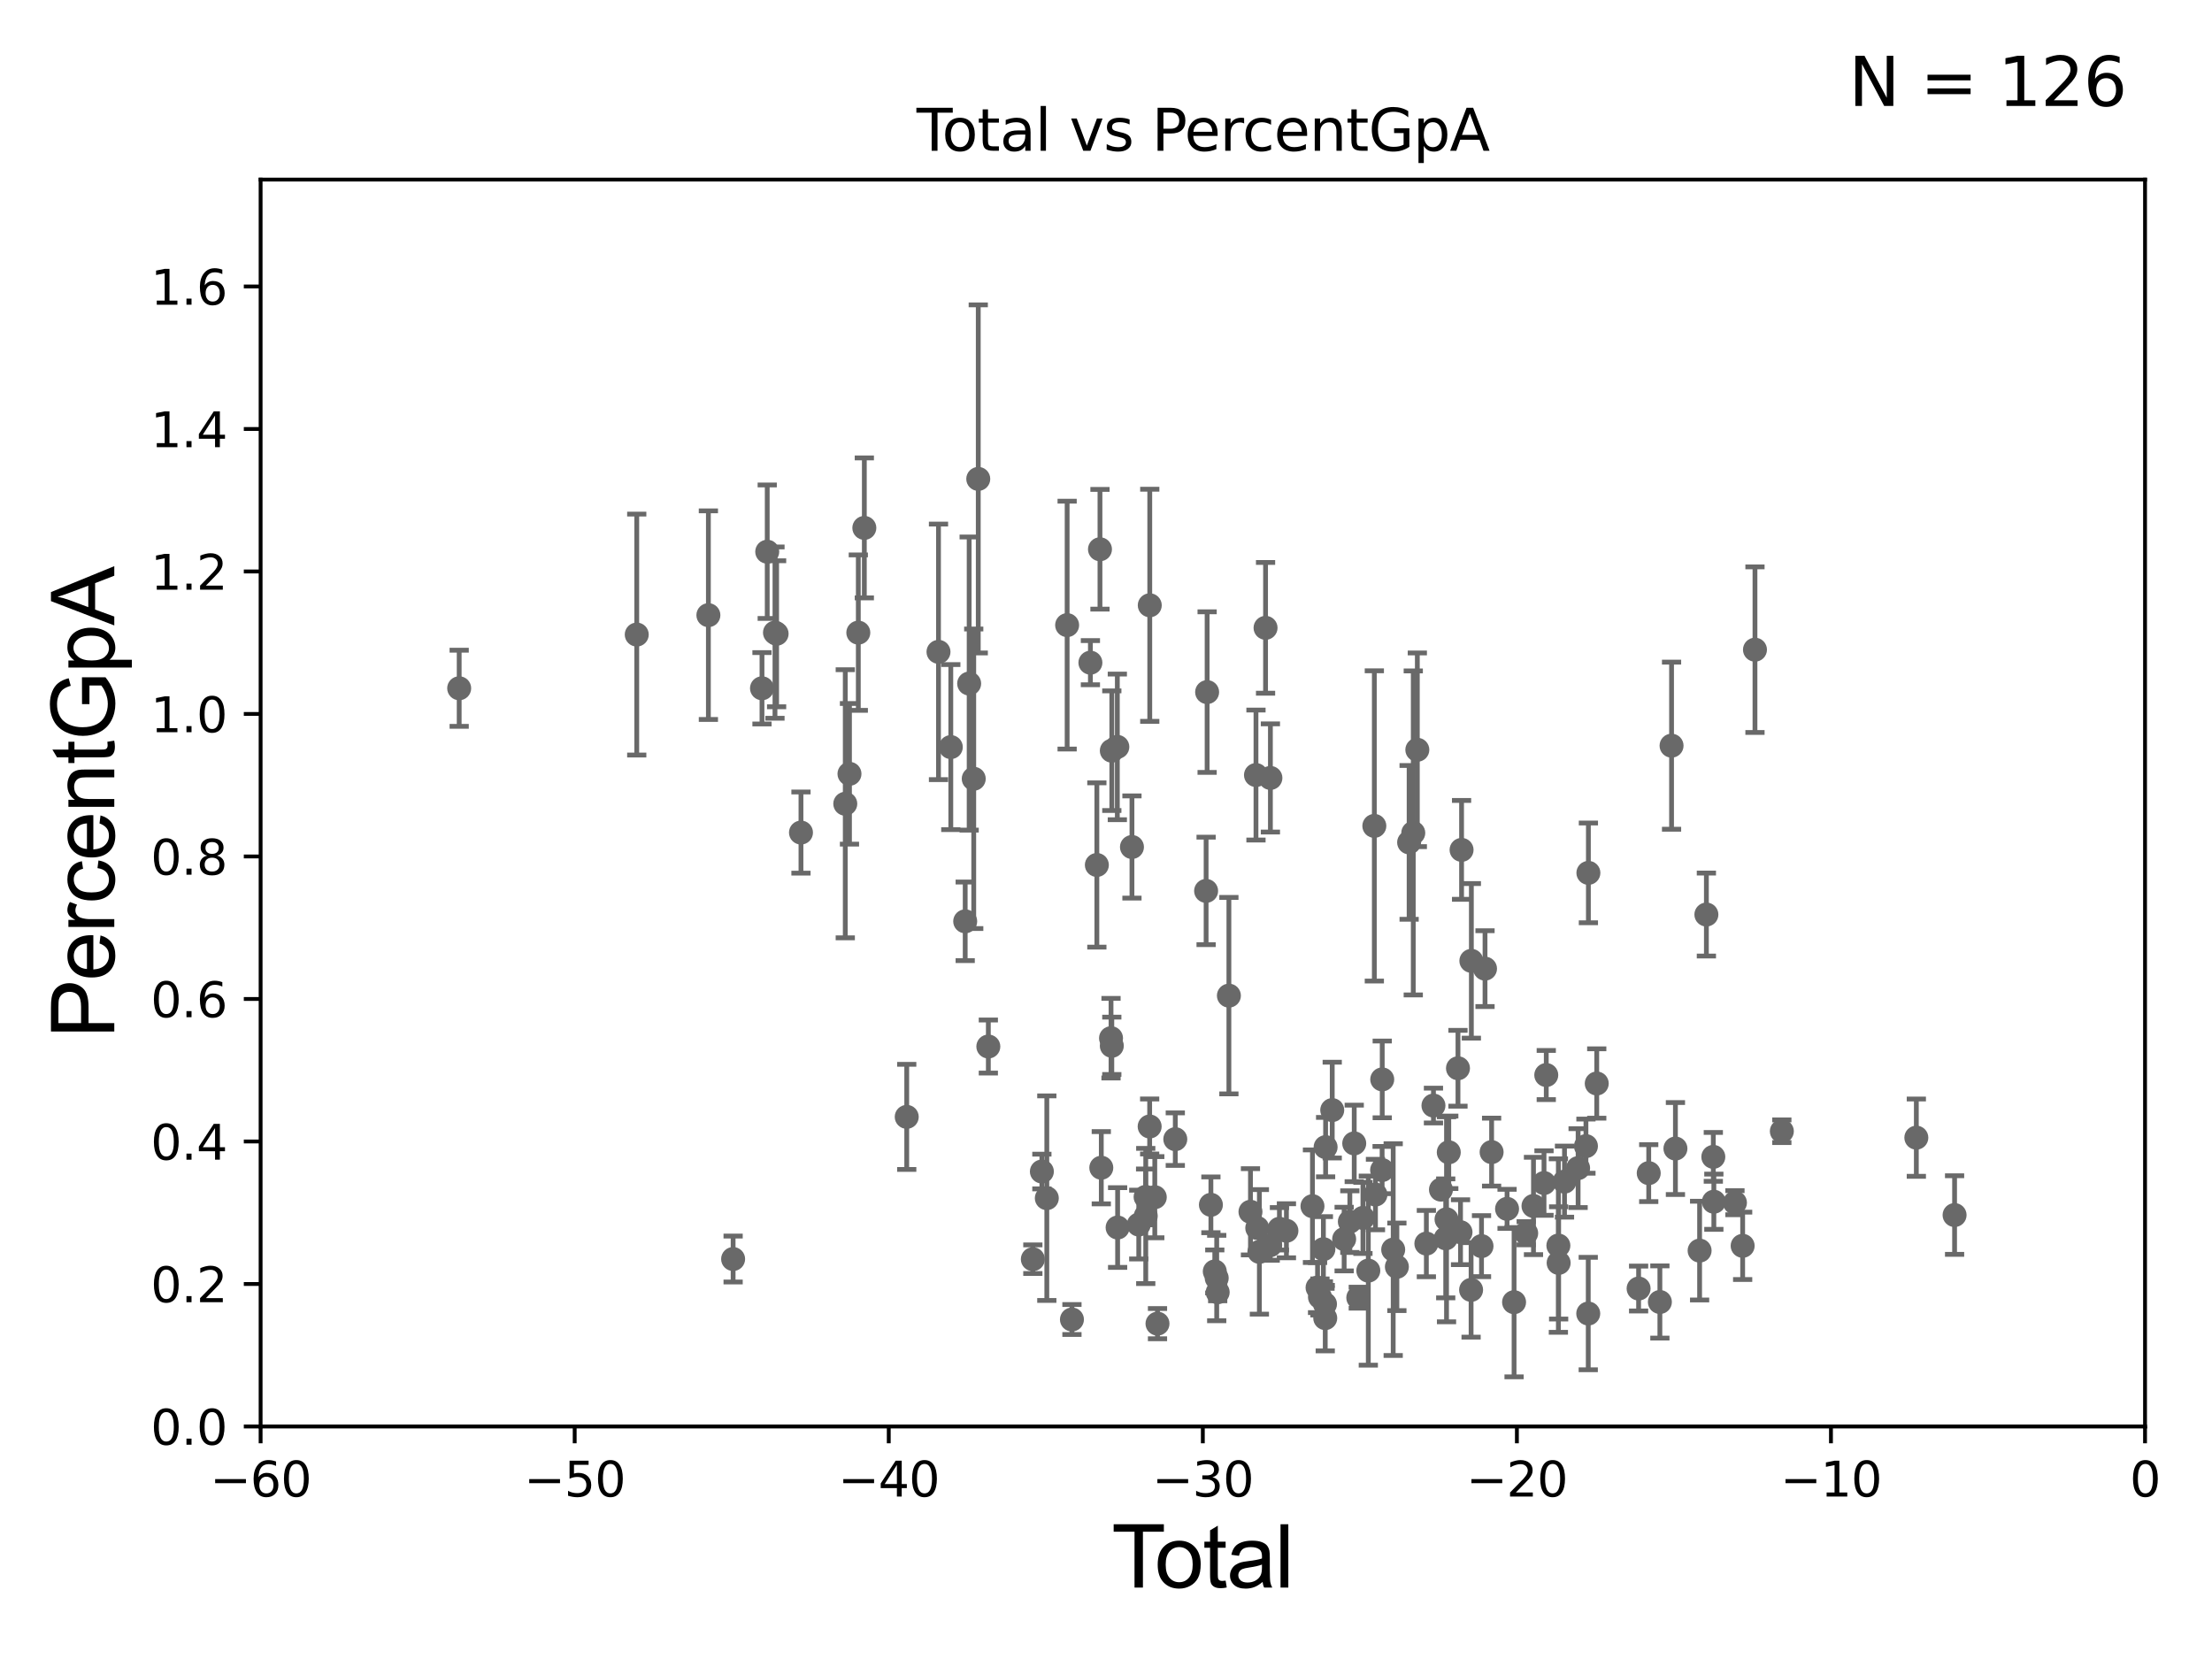 <?xml version="1.0" encoding="utf-8" standalone="no"?>
<!DOCTYPE svg PUBLIC "-//W3C//DTD SVG 1.1//EN"
  "http://www.w3.org/Graphics/SVG/1.1/DTD/svg11.dtd">
<svg xmlns:xlink="http://www.w3.org/1999/xlink" width="460.8pt" height="345.6pt" viewBox="0 0 460.8 345.6" xmlns="http://www.w3.org/2000/svg" version="1.1">
 <defs>
  <style type="text/css">*{stroke-linejoin: round; stroke-linecap: butt}</style>
 </defs>
 <g id="figure_1">
  <g id="patch_1">
   <path d="M 0 345.6 
L 460.8 345.6 
L 460.8 0 
L 0 0 
z
" style="fill: #ffffff"/>
  </g>
  <g id="axes_1">
   <g id="patch_2">
    <path d="M 54.29 297.16 
L 446.85 297.16 
L 446.85 37.411 
L 54.29 37.411 
z
" style="fill: #ffffff"/>
   </g>
   <g id="PathCollection_1">
    <defs>
     <path id="ma9e8e844f0" d="M 0 1.118 
C 0.297 1.118 0.581 1 0.791 0.791 
C 1 0.581 1.118 0.297 1.118 0 
C 1.118 -0.297 1 -0.581 0.791 -0.791 
C 0.581 -1 0.297 -1.118 0 -1.118 
C -0.297 -1.118 -0.581 -1 -0.791 -0.791 
C -1 -0.581 -1.118 -0.297 -1.118 0 
C -1.118 0.297 -1 0.581 -0.791 0.791 
C -0.581 1 -0.297 1.118 0 1.118 
z
" style="stroke: #696969"/>
    </defs>
    <g clip-path="url(#p08be38e87c)">
     <use xlink:href="#ma9e8e844f0" x="95.656" y="143.379" style="fill: #696969; stroke: #696969"/>
     <use xlink:href="#ma9e8e844f0" x="266.528" y="255.979" style="fill: #696969; stroke: #696969"/>
     <use xlink:href="#ma9e8e844f0" x="267.986" y="256.392" style="fill: #696969; stroke: #696969"/>
     <use xlink:href="#ma9e8e844f0" x="273.412" y="251.272" style="fill: #696969; stroke: #696969"/>
     <use xlink:href="#ma9e8e844f0" x="274.472" y="268.23" style="fill: #696969; stroke: #696969"/>
     <use xlink:href="#ma9e8e844f0" x="274.97" y="270.186" style="fill: #696969; stroke: #696969"/>
     <use xlink:href="#ma9e8e844f0" x="275.687" y="260.229" style="fill: #696969; stroke: #696969"/>
     <use xlink:href="#ma9e8e844f0" x="276.02" y="271.666" style="fill: #696969; stroke: #696969"/>
     <use xlink:href="#ma9e8e844f0" x="276.073" y="274.59" style="fill: #696969; stroke: #696969"/>
     <use xlink:href="#ma9e8e844f0" x="276.149" y="238.966" style="fill: #696969; stroke: #696969"/>
     <use xlink:href="#ma9e8e844f0" x="277.528" y="231.252" style="fill: #696969; stroke: #696969"/>
     <use xlink:href="#ma9e8e844f0" x="280.011" y="258.122" style="fill: #696969; stroke: #696969"/>
     <use xlink:href="#ma9e8e844f0" x="281.197" y="254.49" style="fill: #696969; stroke: #696969"/>
     <use xlink:href="#ma9e8e844f0" x="282.111" y="238.192" style="fill: #696969; stroke: #696969"/>
     <use xlink:href="#ma9e8e844f0" x="282.956" y="270.332" style="fill: #696969; stroke: #696969"/>
     <use xlink:href="#ma9e8e844f0" x="283.925" y="253.712" style="fill: #696969; stroke: #696969"/>
     <use xlink:href="#ma9e8e844f0" x="285.044" y="264.694" style="fill: #696969; stroke: #696969"/>
     <use xlink:href="#ma9e8e844f0" x="286.299" y="172.053" style="fill: #696969; stroke: #696969"/>
     <use xlink:href="#ma9e8e844f0" x="286.535" y="248.845" style="fill: #696969; stroke: #696969"/>
     <use xlink:href="#ma9e8e844f0" x="287.919" y="243.746" style="fill: #696969; stroke: #696969"/>
     <use xlink:href="#ma9e8e844f0" x="264.649" y="162.059" style="fill: #696969; stroke: #696969"/>
     <use xlink:href="#ma9e8e844f0" x="264.607" y="259.4" style="fill: #696969; stroke: #696969"/>
     <use xlink:href="#ma9e8e844f0" x="263.638" y="130.79" style="fill: #696969; stroke: #696969"/>
     <use xlink:href="#ma9e8e844f0" x="262.353" y="260.789" style="fill: #696969; stroke: #696969"/>
     <use xlink:href="#ma9e8e844f0" x="232.82" y="255.715" style="fill: #696969; stroke: #696969"/>
     <use xlink:href="#ma9e8e844f0" x="235.807" y="176.448" style="fill: #696969; stroke: #696969"/>
     <use xlink:href="#ma9e8e844f0" x="237.224" y="255.099" style="fill: #696969; stroke: #696969"/>
     <use xlink:href="#ma9e8e844f0" x="238.651" y="249.338" style="fill: #696969; stroke: #696969"/>
     <use xlink:href="#ma9e8e844f0" x="238.68" y="253.311" style="fill: #696969; stroke: #696969"/>
     <use xlink:href="#ma9e8e844f0" x="239.495" y="234.668" style="fill: #696969; stroke: #696969"/>
     <use xlink:href="#ma9e8e844f0" x="239.517" y="126.093" style="fill: #696969; stroke: #696969"/>
     <use xlink:href="#ma9e8e844f0" x="240.564" y="249.397" style="fill: #696969; stroke: #696969"/>
     <use xlink:href="#ma9e8e844f0" x="241.128" y="275.738" style="fill: #696969; stroke: #696969"/>
     <use xlink:href="#ma9e8e844f0" x="287.944" y="224.858" style="fill: #696969; stroke: #696969"/>
     <use xlink:href="#ma9e8e844f0" x="244.835" y="237.308" style="fill: #696969; stroke: #696969"/>
     <use xlink:href="#ma9e8e844f0" x="251.466" y="144.177" style="fill: #696969; stroke: #696969"/>
     <use xlink:href="#ma9e8e844f0" x="252.253" y="250.985" style="fill: #696969; stroke: #696969"/>
     <use xlink:href="#ma9e8e844f0" x="253.062" y="264.864" style="fill: #696969; stroke: #696969"/>
     <use xlink:href="#ma9e8e844f0" x="253.463" y="266.239" style="fill: #696969; stroke: #696969"/>
     <use xlink:href="#ma9e8e844f0" x="253.666" y="269.201" style="fill: #696969; stroke: #696969"/>
     <use xlink:href="#ma9e8e844f0" x="256.002" y="207.41" style="fill: #696969; stroke: #696969"/>
     <use xlink:href="#ma9e8e844f0" x="260.495" y="252.436" style="fill: #696969; stroke: #696969"/>
     <use xlink:href="#ma9e8e844f0" x="261.643" y="161.454" style="fill: #696969; stroke: #696969"/>
     <use xlink:href="#ma9e8e844f0" x="261.911" y="255.815" style="fill: #696969; stroke: #696969"/>
     <use xlink:href="#ma9e8e844f0" x="251.254" y="185.593" style="fill: #696969; stroke: #696969"/>
     <use xlink:href="#ma9e8e844f0" x="290.228" y="260.32" style="fill: #696969; stroke: #696969"/>
     <use xlink:href="#ma9e8e844f0" x="290.996" y="263.902" style="fill: #696969; stroke: #696969"/>
     <use xlink:href="#ma9e8e844f0" x="293.546" y="175.487" style="fill: #696969; stroke: #696969"/>
     <use xlink:href="#ma9e8e844f0" x="324.694" y="263.086" style="fill: #696969; stroke: #696969"/>
     <use xlink:href="#ma9e8e844f0" x="325.915" y="246.154" style="fill: #696969; stroke: #696969"/>
     <use xlink:href="#ma9e8e844f0" x="328.75" y="243.338" style="fill: #696969; stroke: #696969"/>
     <use xlink:href="#ma9e8e844f0" x="330.381" y="238.759" style="fill: #696969; stroke: #696969"/>
     <use xlink:href="#ma9e8e844f0" x="330.861" y="273.634" style="fill: #696969; stroke: #696969"/>
     <use xlink:href="#ma9e8e844f0" x="330.892" y="181.837" style="fill: #696969; stroke: #696969"/>
     <use xlink:href="#ma9e8e844f0" x="332.631" y="225.713" style="fill: #696969; stroke: #696969"/>
     <use xlink:href="#ma9e8e844f0" x="341.351" y="268.426" style="fill: #696969; stroke: #696969"/>
     <use xlink:href="#ma9e8e844f0" x="343.46" y="244.386" style="fill: #696969; stroke: #696969"/>
     <use xlink:href="#ma9e8e844f0" x="324.638" y="259.471" style="fill: #696969; stroke: #696969"/>
     <use xlink:href="#ma9e8e844f0" x="345.784" y="271.23" style="fill: #696969; stroke: #696969"/>
     <use xlink:href="#ma9e8e844f0" x="349.023" y="239.261" style="fill: #696969; stroke: #696969"/>
     <use xlink:href="#ma9e8e844f0" x="354.06" y="260.523" style="fill: #696969; stroke: #696969"/>
     <use xlink:href="#ma9e8e844f0" x="355.472" y="190.516" style="fill: #696969; stroke: #696969"/>
     <use xlink:href="#ma9e8e844f0" x="356.915" y="240.998" style="fill: #696969; stroke: #696969"/>
     <use xlink:href="#ma9e8e844f0" x="357.026" y="250.341" style="fill: #696969; stroke: #696969"/>
     <use xlink:href="#ma9e8e844f0" x="361.422" y="250.544" style="fill: #696969; stroke: #696969"/>
     <use xlink:href="#ma9e8e844f0" x="363.027" y="259.529" style="fill: #696969; stroke: #696969"/>
     <use xlink:href="#ma9e8e844f0" x="365.593" y="135.341" style="fill: #696969; stroke: #696969"/>
     <use xlink:href="#ma9e8e844f0" x="371.191" y="235.66" style="fill: #696969; stroke: #696969"/>
     <use xlink:href="#ma9e8e844f0" x="348.216" y="155.338" style="fill: #696969; stroke: #696969"/>
     <use xlink:href="#ma9e8e844f0" x="232.761" y="155.588" style="fill: #696969; stroke: #696969"/>
     <use xlink:href="#ma9e8e844f0" x="322.116" y="223.95" style="fill: #696969; stroke: #696969"/>
     <use xlink:href="#ma9e8e844f0" x="319.453" y="251.225" style="fill: #696969; stroke: #696969"/>
     <use xlink:href="#ma9e8e844f0" x="294.41" y="173.512" style="fill: #696969; stroke: #696969"/>
     <use xlink:href="#ma9e8e844f0" x="295.256" y="156.194" style="fill: #696969; stroke: #696969"/>
     <use xlink:href="#ma9e8e844f0" x="297.137" y="259.063" style="fill: #696969; stroke: #696969"/>
     <use xlink:href="#ma9e8e844f0" x="298.615" y="230.31" style="fill: #696969; stroke: #696969"/>
     <use xlink:href="#ma9e8e844f0" x="399.208" y="236.996" style="fill: #696969; stroke: #696969"/>
     <use xlink:href="#ma9e8e844f0" x="300.177" y="247.823" style="fill: #696969; stroke: #696969"/>
     <use xlink:href="#ma9e8e844f0" x="301.17" y="257.972" style="fill: #696969; stroke: #696969"/>
     <use xlink:href="#ma9e8e844f0" x="301.338" y="254" style="fill: #696969; stroke: #696969"/>
     <use xlink:href="#ma9e8e844f0" x="301.806" y="240.048" style="fill: #696969; stroke: #696969"/>
     <use xlink:href="#ma9e8e844f0" x="321.645" y="246.45" style="fill: #696969; stroke: #696969"/>
     <use xlink:href="#ma9e8e844f0" x="303.723" y="222.539" style="fill: #696969; stroke: #696969"/>
     <use xlink:href="#ma9e8e844f0" x="304.472" y="177.045" style="fill: #696969; stroke: #696969"/>
     <use xlink:href="#ma9e8e844f0" x="306.455" y="268.708" style="fill: #696969; stroke: #696969"/>
     <use xlink:href="#ma9e8e844f0" x="306.512" y="200.163" style="fill: #696969; stroke: #696969"/>
     <use xlink:href="#ma9e8e844f0" x="308.626" y="259.591" style="fill: #696969; stroke: #696969"/>
     <use xlink:href="#ma9e8e844f0" x="309.357" y="201.785" style="fill: #696969; stroke: #696969"/>
     <use xlink:href="#ma9e8e844f0" x="310.73" y="240.005" style="fill: #696969; stroke: #696969"/>
     <use xlink:href="#ma9e8e844f0" x="313.948" y="251.827" style="fill: #696969; stroke: #696969"/>
     <use xlink:href="#ma9e8e844f0" x="315.409" y="271.269" style="fill: #696969; stroke: #696969"/>
     <use xlink:href="#ma9e8e844f0" x="317.935" y="256.906" style="fill: #696969; stroke: #696969"/>
     <use xlink:href="#ma9e8e844f0" x="304.253" y="256.691" style="fill: #696969; stroke: #696969"/>
     <use xlink:href="#ma9e8e844f0" x="231.612" y="156.382" style="fill: #696969; stroke: #696969"/>
     <use xlink:href="#ma9e8e844f0" x="407.175" y="253.117" style="fill: #696969; stroke: #696969"/>
     <use xlink:href="#ma9e8e844f0" x="218.071" y="249.599" style="fill: #696969; stroke: #696969"/>
     <use xlink:href="#ma9e8e844f0" x="158.737" y="143.381" style="fill: #696969; stroke: #696969"/>
     <use xlink:href="#ma9e8e844f0" x="159.828" y="114.931" style="fill: #696969; stroke: #696969"/>
     <use xlink:href="#ma9e8e844f0" x="227.151" y="138.048" style="fill: #696969; stroke: #696969"/>
     <use xlink:href="#ma9e8e844f0" x="198.07" y="155.633" style="fill: #696969; stroke: #696969"/>
     <use xlink:href="#ma9e8e844f0" x="161.442" y="131.784" style="fill: #696969; stroke: #696969"/>
     <use xlink:href="#ma9e8e844f0" x="180.057" y="109.972" style="fill: #696969; stroke: #696969"/>
     <use xlink:href="#ma9e8e844f0" x="228.496" y="180.191" style="fill: #696969; stroke: #696969"/>
     <use xlink:href="#ma9e8e844f0" x="161.782" y="132.023" style="fill: #696969; stroke: #696969"/>
     <use xlink:href="#ma9e8e844f0" x="215.16" y="262.313" style="fill: #696969; stroke: #696969"/>
     <use xlink:href="#ma9e8e844f0" x="223.306" y="274.876" style="fill: #696969; stroke: #696969"/>
     <use xlink:href="#ma9e8e844f0" x="222.304" y="130.224" style="fill: #696969; stroke: #696969"/>
     <use xlink:href="#ma9e8e844f0" x="178.802" y="131.79" style="fill: #696969; stroke: #696969"/>
     <use xlink:href="#ma9e8e844f0" x="176.086" y="167.44" style="fill: #696969; stroke: #696969"/>
     <use xlink:href="#ma9e8e844f0" x="195.506" y="135.793" style="fill: #696969; stroke: #696969"/>
     <use xlink:href="#ma9e8e844f0" x="166.858" y="173.439" style="fill: #696969; stroke: #696969"/>
     <use xlink:href="#ma9e8e844f0" x="201.069" y="191.928" style="fill: #696969; stroke: #696969"/>
     <use xlink:href="#ma9e8e844f0" x="176.962" y="161.202" style="fill: #696969; stroke: #696969"/>
     <use xlink:href="#ma9e8e844f0" x="188.889" y="232.664" style="fill: #696969; stroke: #696969"/>
     <use xlink:href="#ma9e8e844f0" x="229.144" y="114.422" style="fill: #696969; stroke: #696969"/>
     <use xlink:href="#ma9e8e844f0" x="201.894" y="142.396" style="fill: #696969; stroke: #696969"/>
     <use xlink:href="#ma9e8e844f0" x="147.57" y="128.148" style="fill: #696969; stroke: #696969"/>
     <use xlink:href="#ma9e8e844f0" x="202.847" y="162.23" style="fill: #696969; stroke: #696969"/>
     <use xlink:href="#ma9e8e844f0" x="217.042" y="244.051" style="fill: #696969; stroke: #696969"/>
     <use xlink:href="#ma9e8e844f0" x="203.79" y="99.765" style="fill: #696969; stroke: #696969"/>
     <use xlink:href="#ma9e8e844f0" x="229.42" y="243.26" style="fill: #696969; stroke: #696969"/>
     <use xlink:href="#ma9e8e844f0" x="231.61" y="217.86" style="fill: #696969; stroke: #696969"/>
     <use xlink:href="#ma9e8e844f0" x="231.446" y="216.271" style="fill: #696969; stroke: #696969"/>
     <use xlink:href="#ma9e8e844f0" x="152.722" y="262.277" style="fill: #696969; stroke: #696969"/>
     <use xlink:href="#ma9e8e844f0" x="205.888" y="218.008" style="fill: #696969; stroke: #696969"/>
     <use xlink:href="#ma9e8e844f0" x="132.646" y="132.192" style="fill: #696969; stroke: #696969"/>
    </g>
   </g>
   <g id="matplotlib.axis_1">
    <g id="xtick_1">
     <g id="line2d_1">
      <defs>
       <path id="meca675bb33" d="M 0 0 
L 0 3.5 
" style="stroke: #000000; stroke-width: 0.8"/>
      </defs>
      <g>
       <use xlink:href="#meca675bb33" x="54.29" y="297.16" style="stroke: #000000; stroke-width: 0.8"/>
      </g>
     </g>
     <g id="text_1">
      <!-- −60 -->
      <g transform="translate(43.738 311.758)scale(0.1 -0.1)">
       <defs>
        <path id="DejaVuSans-2212" d="M 678 2272 
L 4684 2272 
L 4684 1741 
L 678 1741 
L 678 2272 
z
" transform="scale(0.016)"/>
        <path id="DejaVuSans-36" d="M 2113 2584 
Q 1688 2584 1439 2293 
Q 1191 2003 1191 1497 
Q 1191 994 1439 701 
Q 1688 409 2113 409 
Q 2538 409 2786 701 
Q 3034 994 3034 1497 
Q 3034 2003 2786 2293 
Q 2538 2584 2113 2584 
z
M 3366 4563 
L 3366 3988 
Q 3128 4100 2886 4159 
Q 2644 4219 2406 4219 
Q 1781 4219 1451 3797 
Q 1122 3375 1075 2522 
Q 1259 2794 1537 2939 
Q 1816 3084 2150 3084 
Q 2853 3084 3261 2657 
Q 3669 2231 3669 1497 
Q 3669 778 3244 343 
Q 2819 -91 2113 -91 
Q 1303 -91 875 529 
Q 447 1150 447 2328 
Q 447 3434 972 4092 
Q 1497 4750 2381 4750 
Q 2619 4750 2861 4703 
Q 3103 4656 3366 4563 
z
" transform="scale(0.016)"/>
        <path id="DejaVuSans-30" d="M 2034 4250 
Q 1547 4250 1301 3770 
Q 1056 3291 1056 2328 
Q 1056 1369 1301 889 
Q 1547 409 2034 409 
Q 2525 409 2770 889 
Q 3016 1369 3016 2328 
Q 3016 3291 2770 3770 
Q 2525 4250 2034 4250 
z
M 2034 4750 
Q 2819 4750 3233 4129 
Q 3647 3509 3647 2328 
Q 3647 1150 3233 529 
Q 2819 -91 2034 -91 
Q 1250 -91 836 529 
Q 422 1150 422 2328 
Q 422 3509 836 4129 
Q 1250 4750 2034 4750 
z
" transform="scale(0.016)"/>
       </defs>
       <use xlink:href="#DejaVuSans-2212"/>
       <use xlink:href="#DejaVuSans-36" x="83.789"/>
       <use xlink:href="#DejaVuSans-30" x="147.412"/>
      </g>
     </g>
    </g>
    <g id="xtick_2">
     <g id="line2d_2">
      <g>
       <use xlink:href="#meca675bb33" x="119.717" y="297.16" style="stroke: #000000; stroke-width: 0.8"/>
      </g>
     </g>
     <g id="text_2">
      <!-- −50 -->
      <g transform="translate(109.164 311.758)scale(0.1 -0.1)">
       <defs>
        <path id="DejaVuSans-35" d="M 691 4666 
L 3169 4666 
L 3169 4134 
L 1269 4134 
L 1269 2991 
Q 1406 3038 1543 3061 
Q 1681 3084 1819 3084 
Q 2600 3084 3056 2656 
Q 3513 2228 3513 1497 
Q 3513 744 3044 326 
Q 2575 -91 1722 -91 
Q 1428 -91 1123 -41 
Q 819 9 494 109 
L 494 744 
Q 775 591 1075 516 
Q 1375 441 1709 441 
Q 2250 441 2565 725 
Q 2881 1009 2881 1497 
Q 2881 1984 2565 2268 
Q 2250 2553 1709 2553 
Q 1456 2553 1204 2497 
Q 953 2441 691 2322 
L 691 4666 
z
" transform="scale(0.016)"/>
       </defs>
       <use xlink:href="#DejaVuSans-2212"/>
       <use xlink:href="#DejaVuSans-35" x="83.789"/>
       <use xlink:href="#DejaVuSans-30" x="147.412"/>
      </g>
     </g>
    </g>
    <g id="xtick_3">
     <g id="line2d_3">
      <g>
       <use xlink:href="#meca675bb33" x="185.143" y="297.16" style="stroke: #000000; stroke-width: 0.8"/>
      </g>
     </g>
     <g id="text_3">
      <!-- −40 -->
      <g transform="translate(174.591 311.758)scale(0.1 -0.1)">
       <defs>
        <path id="DejaVuSans-34" d="M 2419 4116 
L 825 1625 
L 2419 1625 
L 2419 4116 
z
M 2253 4666 
L 3047 4666 
L 3047 1625 
L 3713 1625 
L 3713 1100 
L 3047 1100 
L 3047 0 
L 2419 0 
L 2419 1100 
L 313 1100 
L 313 1709 
L 2253 4666 
z
" transform="scale(0.016)"/>
       </defs>
       <use xlink:href="#DejaVuSans-2212"/>
       <use xlink:href="#DejaVuSans-34" x="83.789"/>
       <use xlink:href="#DejaVuSans-30" x="147.412"/>
      </g>
     </g>
    </g>
    <g id="xtick_4">
     <g id="line2d_4">
      <g>
       <use xlink:href="#meca675bb33" x="250.57" y="297.16" style="stroke: #000000; stroke-width: 0.8"/>
      </g>
     </g>
     <g id="text_4">
      <!-- −30 -->
      <g transform="translate(240.018 311.758)scale(0.1 -0.1)">
       <defs>
        <path id="DejaVuSans-33" d="M 2597 2516 
Q 3050 2419 3304 2112 
Q 3559 1806 3559 1356 
Q 3559 666 3084 287 
Q 2609 -91 1734 -91 
Q 1441 -91 1130 -33 
Q 819 25 488 141 
L 488 750 
Q 750 597 1062 519 
Q 1375 441 1716 441 
Q 2309 441 2620 675 
Q 2931 909 2931 1356 
Q 2931 1769 2642 2001 
Q 2353 2234 1838 2234 
L 1294 2234 
L 1294 2753 
L 1863 2753 
Q 2328 2753 2575 2939 
Q 2822 3125 2822 3475 
Q 2822 3834 2567 4026 
Q 2313 4219 1838 4219 
Q 1578 4219 1281 4162 
Q 984 4106 628 3988 
L 628 4550 
Q 988 4650 1302 4700 
Q 1616 4750 1894 4750 
Q 2613 4750 3031 4423 
Q 3450 4097 3450 3541 
Q 3450 3153 3228 2886 
Q 3006 2619 2597 2516 
z
" transform="scale(0.016)"/>
       </defs>
       <use xlink:href="#DejaVuSans-2212"/>
       <use xlink:href="#DejaVuSans-33" x="83.789"/>
       <use xlink:href="#DejaVuSans-30" x="147.412"/>
      </g>
     </g>
    </g>
    <g id="xtick_5">
     <g id="line2d_5">
      <g>
       <use xlink:href="#meca675bb33" x="315.997" y="297.16" style="stroke: #000000; stroke-width: 0.8"/>
      </g>
     </g>
     <g id="text_5">
      <!-- −20 -->
      <g transform="translate(305.444 311.758)scale(0.1 -0.1)">
       <defs>
        <path id="DejaVuSans-32" d="M 1228 531 
L 3431 531 
L 3431 0 
L 469 0 
L 469 531 
Q 828 903 1448 1529 
Q 2069 2156 2228 2338 
Q 2531 2678 2651 2914 
Q 2772 3150 2772 3378 
Q 2772 3750 2511 3984 
Q 2250 4219 1831 4219 
Q 1534 4219 1204 4116 
Q 875 4013 500 3803 
L 500 4441 
Q 881 4594 1212 4672 
Q 1544 4750 1819 4750 
Q 2544 4750 2975 4387 
Q 3406 4025 3406 3419 
Q 3406 3131 3298 2873 
Q 3191 2616 2906 2266 
Q 2828 2175 2409 1742 
Q 1991 1309 1228 531 
z
" transform="scale(0.016)"/>
       </defs>
       <use xlink:href="#DejaVuSans-2212"/>
       <use xlink:href="#DejaVuSans-32" x="83.789"/>
       <use xlink:href="#DejaVuSans-30" x="147.412"/>
      </g>
     </g>
    </g>
    <g id="xtick_6">
     <g id="line2d_6">
      <g>
       <use xlink:href="#meca675bb33" x="381.423" y="297.16" style="stroke: #000000; stroke-width: 0.8"/>
      </g>
     </g>
     <g id="text_6">
      <!-- −10 -->
      <g transform="translate(370.871 311.758)scale(0.1 -0.1)">
       <defs>
        <path id="DejaVuSans-31" d="M 794 531 
L 1825 531 
L 1825 4091 
L 703 3866 
L 703 4441 
L 1819 4666 
L 2450 4666 
L 2450 531 
L 3481 531 
L 3481 0 
L 794 0 
L 794 531 
z
" transform="scale(0.016)"/>
       </defs>
       <use xlink:href="#DejaVuSans-2212"/>
       <use xlink:href="#DejaVuSans-31" x="83.789"/>
       <use xlink:href="#DejaVuSans-30" x="147.412"/>
      </g>
     </g>
    </g>
    <g id="xtick_7">
     <g id="line2d_7">
      <g>
       <use xlink:href="#meca675bb33" x="446.85" y="297.16" style="stroke: #000000; stroke-width: 0.8"/>
      </g>
     </g>
     <g id="text_7">
      <!-- 0 -->
      <g transform="translate(443.669 311.758)scale(0.1 -0.1)">
       <use xlink:href="#DejaVuSans-30"/>
      </g>
     </g>
    </g>
    <g id="text_8">
     <!-- Total -->
     <g transform="translate(231.565 330.722)scale(0.18 -0.18)">
      <defs>
       <path id="ArialMT-54" d="M 1659 0 
L 1659 4041 
L 150 4041 
L 150 4581 
L 3781 4581 
L 3781 4041 
L 2266 4041 
L 2266 0 
L 1659 0 
z
" transform="scale(0.016)"/>
       <path id="ArialMT-6f" d="M 213 1659 
Q 213 2581 725 3025 
Q 1153 3394 1769 3394 
Q 2453 3394 2887 2945 
Q 3322 2497 3322 1706 
Q 3322 1066 3130 698 
Q 2938 331 2570 128 
Q 2203 -75 1769 -75 
Q 1072 -75 642 372 
Q 213 819 213 1659 
z
M 791 1659 
Q 791 1022 1069 705 
Q 1347 388 1769 388 
Q 2188 388 2466 706 
Q 2744 1025 2744 1678 
Q 2744 2294 2464 2611 
Q 2184 2928 1769 2928 
Q 1347 2928 1069 2612 
Q 791 2297 791 1659 
z
" transform="scale(0.016)"/>
       <path id="ArialMT-74" d="M 1650 503 
L 1731 6 
Q 1494 -44 1306 -44 
Q 1000 -44 831 53 
Q 663 150 594 308 
Q 525 466 525 972 
L 525 2881 
L 113 2881 
L 113 3319 
L 525 3319 
L 525 4141 
L 1084 4478 
L 1084 3319 
L 1650 3319 
L 1650 2881 
L 1084 2881 
L 1084 941 
Q 1084 700 1114 631 
Q 1144 563 1211 522 
Q 1278 481 1403 481 
Q 1497 481 1650 503 
z
" transform="scale(0.016)"/>
       <path id="ArialMT-61" d="M 2588 409 
Q 2275 144 1986 34 
Q 1697 -75 1366 -75 
Q 819 -75 525 192 
Q 231 459 231 875 
Q 231 1119 342 1320 
Q 453 1522 633 1644 
Q 813 1766 1038 1828 
Q 1203 1872 1538 1913 
Q 2219 1994 2541 2106 
Q 2544 2222 2544 2253 
Q 2544 2597 2384 2738 
Q 2169 2928 1744 2928 
Q 1347 2928 1158 2789 
Q 969 2650 878 2297 
L 328 2372 
Q 403 2725 575 2942 
Q 747 3159 1072 3276 
Q 1397 3394 1825 3394 
Q 2250 3394 2515 3294 
Q 2781 3194 2906 3042 
Q 3031 2891 3081 2659 
Q 3109 2516 3109 2141 
L 3109 1391 
Q 3109 606 3145 398 
Q 3181 191 3288 0 
L 2700 0 
Q 2613 175 2588 409 
z
M 2541 1666 
Q 2234 1541 1622 1453 
Q 1275 1403 1131 1340 
Q 988 1278 909 1158 
Q 831 1038 831 891 
Q 831 666 1001 516 
Q 1172 366 1500 366 
Q 1825 366 2078 508 
Q 2331 650 2450 897 
Q 2541 1088 2541 1459 
L 2541 1666 
z
" transform="scale(0.016)"/>
       <path id="ArialMT-6c" d="M 409 0 
L 409 4581 
L 972 4581 
L 972 0 
L 409 0 
z
" transform="scale(0.016)"/>
      </defs>
      <use xlink:href="#ArialMT-54"/>
      <use xlink:href="#ArialMT-6f" x="49.959"/>
      <use xlink:href="#ArialMT-74" x="105.574"/>
      <use xlink:href="#ArialMT-61" x="133.357"/>
      <use xlink:href="#ArialMT-6c" x="188.973"/>
     </g>
    </g>
   </g>
   <g id="matplotlib.axis_2">
    <g id="ytick_1">
     <g id="line2d_8">
      <defs>
       <path id="m21a3437127" d="M 0 0 
L -3.5 0 
" style="stroke: #000000; stroke-width: 0.8"/>
      </defs>
      <g>
       <use xlink:href="#m21a3437127" x="54.29" y="297.16" style="stroke: #000000; stroke-width: 0.8"/>
      </g>
     </g>
     <g id="text_9">
      <!-- 0.0 -->
      <g transform="translate(31.387 300.959)scale(0.1 -0.1)">
       <defs>
        <path id="DejaVuSans-2e" d="M 684 794 
L 1344 794 
L 1344 0 
L 684 0 
L 684 794 
z
" transform="scale(0.016)"/>
       </defs>
       <use xlink:href="#DejaVuSans-30"/>
       <use xlink:href="#DejaVuSans-2e" x="63.623"/>
       <use xlink:href="#DejaVuSans-30" x="95.41"/>
      </g>
     </g>
    </g>
    <g id="ytick_2">
     <g id="line2d_9">
      <g>
       <use xlink:href="#m21a3437127" x="54.29" y="267.474" style="stroke: #000000; stroke-width: 0.8"/>
      </g>
     </g>
     <g id="text_10">
      <!-- 0.2 -->
      <g transform="translate(31.387 271.274)scale(0.1 -0.1)">
       <use xlink:href="#DejaVuSans-30"/>
       <use xlink:href="#DejaVuSans-2e" x="63.623"/>
       <use xlink:href="#DejaVuSans-32" x="95.41"/>
      </g>
     </g>
    </g>
    <g id="ytick_3">
     <g id="line2d_10">
      <g>
       <use xlink:href="#m21a3437127" x="54.29" y="237.789" style="stroke: #000000; stroke-width: 0.8"/>
      </g>
     </g>
     <g id="text_11">
      <!-- 0.4 -->
      <g transform="translate(31.387 241.588)scale(0.1 -0.1)">
       <use xlink:href="#DejaVuSans-30"/>
       <use xlink:href="#DejaVuSans-2e" x="63.623"/>
       <use xlink:href="#DejaVuSans-34" x="95.41"/>
      </g>
     </g>
    </g>
    <g id="ytick_4">
     <g id="line2d_11">
      <g>
       <use xlink:href="#m21a3437127" x="54.29" y="208.103" style="stroke: #000000; stroke-width: 0.8"/>
      </g>
     </g>
     <g id="text_12">
      <!-- 0.6 -->
      <g transform="translate(31.387 211.902)scale(0.1 -0.1)">
       <use xlink:href="#DejaVuSans-30"/>
       <use xlink:href="#DejaVuSans-2e" x="63.623"/>
       <use xlink:href="#DejaVuSans-36" x="95.41"/>
      </g>
     </g>
    </g>
    <g id="ytick_5">
     <g id="line2d_12">
      <g>
       <use xlink:href="#m21a3437127" x="54.29" y="178.418" style="stroke: #000000; stroke-width: 0.8"/>
      </g>
     </g>
     <g id="text_13">
      <!-- 0.8 -->
      <g transform="translate(31.387 182.217)scale(0.1 -0.1)">
       <defs>
        <path id="DejaVuSans-38" d="M 2034 2216 
Q 1584 2216 1326 1975 
Q 1069 1734 1069 1313 
Q 1069 891 1326 650 
Q 1584 409 2034 409 
Q 2484 409 2743 651 
Q 3003 894 3003 1313 
Q 3003 1734 2745 1975 
Q 2488 2216 2034 2216 
z
M 1403 2484 
Q 997 2584 770 2862 
Q 544 3141 544 3541 
Q 544 4100 942 4425 
Q 1341 4750 2034 4750 
Q 2731 4750 3128 4425 
Q 3525 4100 3525 3541 
Q 3525 3141 3298 2862 
Q 3072 2584 2669 2484 
Q 3125 2378 3379 2068 
Q 3634 1759 3634 1313 
Q 3634 634 3220 271 
Q 2806 -91 2034 -91 
Q 1263 -91 848 271 
Q 434 634 434 1313 
Q 434 1759 690 2068 
Q 947 2378 1403 2484 
z
M 1172 3481 
Q 1172 3119 1398 2916 
Q 1625 2713 2034 2713 
Q 2441 2713 2670 2916 
Q 2900 3119 2900 3481 
Q 2900 3844 2670 4047 
Q 2441 4250 2034 4250 
Q 1625 4250 1398 4047 
Q 1172 3844 1172 3481 
z
" transform="scale(0.016)"/>
       </defs>
       <use xlink:href="#DejaVuSans-30"/>
       <use xlink:href="#DejaVuSans-2e" x="63.623"/>
       <use xlink:href="#DejaVuSans-38" x="95.41"/>
      </g>
     </g>
    </g>
    <g id="ytick_6">
     <g id="line2d_13">
      <g>
       <use xlink:href="#m21a3437127" x="54.29" y="148.732" style="stroke: #000000; stroke-width: 0.8"/>
      </g>
     </g>
     <g id="text_14">
      <!-- 1.0 -->
      <g transform="translate(31.387 152.531)scale(0.1 -0.1)">
       <use xlink:href="#DejaVuSans-31"/>
       <use xlink:href="#DejaVuSans-2e" x="63.623"/>
       <use xlink:href="#DejaVuSans-30" x="95.41"/>
      </g>
     </g>
    </g>
    <g id="ytick_7">
     <g id="line2d_14">
      <g>
       <use xlink:href="#m21a3437127" x="54.29" y="119.047" style="stroke: #000000; stroke-width: 0.8"/>
      </g>
     </g>
     <g id="text_15">
      <!-- 1.2 -->
      <g transform="translate(31.387 122.846)scale(0.1 -0.1)">
       <use xlink:href="#DejaVuSans-31"/>
       <use xlink:href="#DejaVuSans-2e" x="63.623"/>
       <use xlink:href="#DejaVuSans-32" x="95.41"/>
      </g>
     </g>
    </g>
    <g id="ytick_8">
     <g id="line2d_15">
      <g>
       <use xlink:href="#m21a3437127" x="54.29" y="89.361" style="stroke: #000000; stroke-width: 0.8"/>
      </g>
     </g>
     <g id="text_16">
      <!-- 1.4 -->
      <g transform="translate(31.387 93.16)scale(0.1 -0.1)">
       <use xlink:href="#DejaVuSans-31"/>
       <use xlink:href="#DejaVuSans-2e" x="63.623"/>
       <use xlink:href="#DejaVuSans-34" x="95.41"/>
      </g>
     </g>
    </g>
    <g id="ytick_9">
     <g id="line2d_16">
      <g>
       <use xlink:href="#m21a3437127" x="54.29" y="59.675" style="stroke: #000000; stroke-width: 0.8"/>
      </g>
     </g>
     <g id="text_17">
      <!-- 1.6 -->
      <g transform="translate(31.387 63.475)scale(0.1 -0.1)">
       <use xlink:href="#DejaVuSans-31"/>
       <use xlink:href="#DejaVuSans-2e" x="63.623"/>
       <use xlink:href="#DejaVuSans-36" x="95.41"/>
      </g>
     </g>
    </g>
    <g id="text_18">
     <!-- PercentGpA -->
     <g transform="translate(23.809 216.309)rotate(-90)scale(0.18 -0.18)">
      <defs>
       <path id="ArialMT-50" d="M 494 0 
L 494 4581 
L 2222 4581 
Q 2678 4581 2919 4538 
Q 3256 4481 3484 4323 
Q 3713 4166 3852 3881 
Q 3991 3597 3991 3256 
Q 3991 2672 3619 2267 
Q 3247 1863 2275 1863 
L 1100 1863 
L 1100 0 
L 494 0 
z
M 1100 2403 
L 2284 2403 
Q 2872 2403 3119 2622 
Q 3366 2841 3366 3238 
Q 3366 3525 3220 3729 
Q 3075 3934 2838 4000 
Q 2684 4041 2272 4041 
L 1100 4041 
L 1100 2403 
z
" transform="scale(0.016)"/>
       <path id="ArialMT-65" d="M 2694 1069 
L 3275 997 
Q 3138 488 2766 206 
Q 2394 -75 1816 -75 
Q 1088 -75 661 373 
Q 234 822 234 1631 
Q 234 2469 665 2931 
Q 1097 3394 1784 3394 
Q 2450 3394 2872 2941 
Q 3294 2488 3294 1666 
Q 3294 1616 3291 1516 
L 816 1516 
Q 847 969 1125 678 
Q 1403 388 1819 388 
Q 2128 388 2347 550 
Q 2566 713 2694 1069 
z
M 847 1978 
L 2700 1978 
Q 2663 2397 2488 2606 
Q 2219 2931 1791 2931 
Q 1403 2931 1139 2672 
Q 875 2413 847 1978 
z
" transform="scale(0.016)"/>
       <path id="ArialMT-72" d="M 416 0 
L 416 3319 
L 922 3319 
L 922 2816 
Q 1116 3169 1280 3281 
Q 1444 3394 1641 3394 
Q 1925 3394 2219 3213 
L 2025 2691 
Q 1819 2813 1613 2813 
Q 1428 2813 1281 2702 
Q 1134 2591 1072 2394 
Q 978 2094 978 1738 
L 978 0 
L 416 0 
z
" transform="scale(0.016)"/>
       <path id="ArialMT-63" d="M 2588 1216 
L 3141 1144 
Q 3050 572 2676 248 
Q 2303 -75 1759 -75 
Q 1078 -75 664 370 
Q 250 816 250 1647 
Q 250 2184 428 2587 
Q 606 2991 970 3192 
Q 1334 3394 1763 3394 
Q 2303 3394 2647 3120 
Q 2991 2847 3088 2344 
L 2541 2259 
Q 2463 2594 2264 2762 
Q 2066 2931 1784 2931 
Q 1359 2931 1093 2626 
Q 828 2322 828 1663 
Q 828 994 1084 691 
Q 1341 388 1753 388 
Q 2084 388 2306 591 
Q 2528 794 2588 1216 
z
" transform="scale(0.016)"/>
       <path id="ArialMT-6e" d="M 422 0 
L 422 3319 
L 928 3319 
L 928 2847 
Q 1294 3394 1984 3394 
Q 2284 3394 2536 3286 
Q 2788 3178 2913 3003 
Q 3038 2828 3088 2588 
Q 3119 2431 3119 2041 
L 3119 0 
L 2556 0 
L 2556 2019 
Q 2556 2363 2490 2533 
Q 2425 2703 2258 2804 
Q 2091 2906 1866 2906 
Q 1506 2906 1245 2678 
Q 984 2450 984 1813 
L 984 0 
L 422 0 
z
" transform="scale(0.016)"/>
       <path id="ArialMT-47" d="M 2638 1797 
L 2638 2334 
L 4578 2338 
L 4578 638 
Q 4131 281 3656 101 
Q 3181 -78 2681 -78 
Q 2006 -78 1454 211 
Q 903 500 622 1047 
Q 341 1594 341 2269 
Q 341 2938 620 3517 
Q 900 4097 1425 4378 
Q 1950 4659 2634 4659 
Q 3131 4659 3532 4498 
Q 3934 4338 4162 4050 
Q 4391 3763 4509 3300 
L 3963 3150 
Q 3859 3500 3706 3700 
Q 3553 3900 3268 4020 
Q 2984 4141 2638 4141 
Q 2222 4141 1919 4014 
Q 1616 3888 1430 3681 
Q 1244 3475 1141 3228 
Q 966 2803 966 2306 
Q 966 1694 1177 1281 
Q 1388 869 1791 669 
Q 2194 469 2647 469 
Q 3041 469 3416 620 
Q 3791 772 3984 944 
L 3984 1797 
L 2638 1797 
z
" transform="scale(0.016)"/>
       <path id="ArialMT-70" d="M 422 -1272 
L 422 3319 
L 934 3319 
L 934 2888 
Q 1116 3141 1344 3267 
Q 1572 3394 1897 3394 
Q 2322 3394 2647 3175 
Q 2972 2956 3137 2557 
Q 3303 2159 3303 1684 
Q 3303 1175 3120 767 
Q 2938 359 2589 142 
Q 2241 -75 1856 -75 
Q 1575 -75 1351 44 
Q 1128 163 984 344 
L 984 -1272 
L 422 -1272 
z
M 931 1641 
Q 931 1000 1190 694 
Q 1450 388 1819 388 
Q 2194 388 2461 705 
Q 2728 1022 2728 1688 
Q 2728 2322 2467 2637 
Q 2206 2953 1844 2953 
Q 1484 2953 1207 2617 
Q 931 2281 931 1641 
z
" transform="scale(0.016)"/>
       <path id="ArialMT-41" d="M -9 0 
L 1750 4581 
L 2403 4581 
L 4278 0 
L 3588 0 
L 3053 1388 
L 1138 1388 
L 634 0 
L -9 0 
z
M 1313 1881 
L 2866 1881 
L 2388 3150 
Q 2169 3728 2063 4100 
Q 1975 3659 1816 3225 
L 1313 1881 
z
" transform="scale(0.016)"/>
      </defs>
      <use xlink:href="#ArialMT-50"/>
      <use xlink:href="#ArialMT-65" x="66.699"/>
      <use xlink:href="#ArialMT-72" x="122.314"/>
      <use xlink:href="#ArialMT-63" x="155.615"/>
      <use xlink:href="#ArialMT-65" x="205.615"/>
      <use xlink:href="#ArialMT-6e" x="261.23"/>
      <use xlink:href="#ArialMT-74" x="316.846"/>
      <use xlink:href="#ArialMT-47" x="344.629"/>
      <use xlink:href="#ArialMT-70" x="422.412"/>
      <use xlink:href="#ArialMT-41" x="478.027"/>
     </g>
    </g>
   </g>
   <g id="LineCollection_1">
    <path d="M 95.656 151.307 
L 95.656 135.451 
" clip-path="url(#p08be38e87c)" style="fill: none; stroke: #696969"/>
    <path d="M 266.528 260.398 
L 266.528 251.56 
" clip-path="url(#p08be38e87c)" style="fill: none; stroke: #696969"/>
    <path d="M 267.986 262.024 
L 267.986 250.76 
" clip-path="url(#p08be38e87c)" style="fill: none; stroke: #696969"/>
    <path d="M 273.412 262.999 
L 273.412 239.545 
" clip-path="url(#p08be38e87c)" style="fill: none; stroke: #696969"/>
    <path d="M 274.472 273.442 
L 274.472 263.019 
" clip-path="url(#p08be38e87c)" style="fill: none; stroke: #696969"/>
    <path d="M 274.97 273.946 
L 274.97 266.425 
" clip-path="url(#p08be38e87c)" style="fill: none; stroke: #696969"/>
    <path d="M 275.687 267.008 
L 275.687 253.45 
" clip-path="url(#p08be38e87c)" style="fill: none; stroke: #696969"/>
    <path d="M 276.02 274.942 
L 276.02 268.39 
" clip-path="url(#p08be38e87c)" style="fill: none; stroke: #696969"/>
    <path d="M 276.073 281.415 
L 276.073 267.766 
" clip-path="url(#p08be38e87c)" style="fill: none; stroke: #696969"/>
    <path d="M 276.149 245.154 
L 276.149 232.778 
" clip-path="url(#p08be38e87c)" style="fill: none; stroke: #696969"/>
    <path d="M 277.528 241.229 
L 277.528 221.274 
" clip-path="url(#p08be38e87c)" style="fill: none; stroke: #696969"/>
    <path d="M 280.011 264.753 
L 280.011 251.49 
" clip-path="url(#p08be38e87c)" style="fill: none; stroke: #696969"/>
    <path d="M 281.197 260.911 
L 281.197 248.07 
" clip-path="url(#p08be38e87c)" style="fill: none; stroke: #696969"/>
    <path d="M 282.111 246.162 
L 282.111 230.222 
" clip-path="url(#p08be38e87c)" style="fill: none; stroke: #696969"/>
    <path d="M 282.956 272.514 
L 282.956 268.15 
" clip-path="url(#p08be38e87c)" style="fill: none; stroke: #696969"/>
    <path d="M 283.925 261.121 
L 283.925 246.304 
" clip-path="url(#p08be38e87c)" style="fill: none; stroke: #696969"/>
    <path d="M 285.044 284.389 
L 285.044 244.998 
" clip-path="url(#p08be38e87c)" style="fill: none; stroke: #696969"/>
    <path d="M 286.299 204.366 
L 286.299 139.74 
" clip-path="url(#p08be38e87c)" style="fill: none; stroke: #696969"/>
    <path d="M 286.535 256.183 
L 286.535 241.506 
" clip-path="url(#p08be38e87c)" style="fill: none; stroke: #696969"/>
    <path d="M 287.919 248.666 
L 287.919 238.825 
" clip-path="url(#p08be38e87c)" style="fill: none; stroke: #696969"/>
    <path d="M 264.649 173.326 
L 264.649 150.793 
" clip-path="url(#p08be38e87c)" style="fill: none; stroke: #696969"/>
    <path d="M 264.607 262.534 
L 264.607 256.265 
" clip-path="url(#p08be38e87c)" style="fill: none; stroke: #696969"/>
    <path d="M 263.638 144.41 
L 263.638 117.171 
" clip-path="url(#p08be38e87c)" style="fill: none; stroke: #696969"/>
    <path d="M 262.353 273.762 
L 262.353 247.815 
" clip-path="url(#p08be38e87c)" style="fill: none; stroke: #696969"/>
    <path d="M 232.82 264.021 
L 232.82 247.41 
" clip-path="url(#p08be38e87c)" style="fill: none; stroke: #696969"/>
    <path d="M 235.807 187.094 
L 235.807 165.802 
" clip-path="url(#p08be38e87c)" style="fill: none; stroke: #696969"/>
    <path d="M 237.224 262.262 
L 237.224 247.936 
" clip-path="url(#p08be38e87c)" style="fill: none; stroke: #696969"/>
    <path d="M 238.651 255.153 
L 238.651 243.522 
" clip-path="url(#p08be38e87c)" style="fill: none; stroke: #696969"/>
    <path d="M 238.68 267.391 
L 238.68 239.231 
" clip-path="url(#p08be38e87c)" style="fill: none; stroke: #696969"/>
    <path d="M 239.495 240.399 
L 239.495 228.936 
" clip-path="url(#p08be38e87c)" style="fill: none; stroke: #696969"/>
    <path d="M 239.517 150.271 
L 239.517 101.915 
" clip-path="url(#p08be38e87c)" style="fill: none; stroke: #696969"/>
    <path d="M 240.564 257.85 
L 240.564 240.944 
" clip-path="url(#p08be38e87c)" style="fill: none; stroke: #696969"/>
    <path d="M 241.128 278.889 
L 241.128 272.587 
" clip-path="url(#p08be38e87c)" style="fill: none; stroke: #696969"/>
    <path d="M 287.944 232.855 
L 287.944 216.862 
" clip-path="url(#p08be38e87c)" style="fill: none; stroke: #696969"/>
    <path d="M 244.835 242.78 
L 244.835 231.835 
" clip-path="url(#p08be38e87c)" style="fill: none; stroke: #696969"/>
    <path d="M 251.466 160.901 
L 251.466 127.453 
" clip-path="url(#p08be38e87c)" style="fill: none; stroke: #696969"/>
    <path d="M 252.253 256.796 
L 252.253 245.173 
" clip-path="url(#p08be38e87c)" style="fill: none; stroke: #696969"/>
    <path d="M 253.062 269.343 
L 253.062 260.385 
" clip-path="url(#p08be38e87c)" style="fill: none; stroke: #696969"/>
    <path d="M 253.463 275.136 
L 253.463 257.342 
" clip-path="url(#p08be38e87c)" style="fill: none; stroke: #696969"/>
    <path d="M 253.666 270.979 
L 253.666 267.422 
" clip-path="url(#p08be38e87c)" style="fill: none; stroke: #696969"/>
    <path d="M 256.002 227.872 
L 256.002 186.948 
" clip-path="url(#p08be38e87c)" style="fill: none; stroke: #696969"/>
    <path d="M 260.495 261.418 
L 260.495 243.455 
" clip-path="url(#p08be38e87c)" style="fill: none; stroke: #696969"/>
    <path d="M 261.643 174.992 
L 261.643 147.916 
" clip-path="url(#p08be38e87c)" style="fill: none; stroke: #696969"/>
    <path d="M 261.911 256.756 
L 261.911 254.874 
" clip-path="url(#p08be38e87c)" style="fill: none; stroke: #696969"/>
    <path d="M 251.254 196.786 
L 251.254 174.4 
" clip-path="url(#p08be38e87c)" style="fill: none; stroke: #696969"/>
    <path d="M 290.228 282.376 
L 290.228 238.264 
" clip-path="url(#p08be38e87c)" style="fill: none; stroke: #696969"/>
    <path d="M 290.996 273.02 
L 290.996 254.784 
" clip-path="url(#p08be38e87c)" style="fill: none; stroke: #696969"/>
    <path d="M 293.546 191.506 
L 293.546 159.469 
" clip-path="url(#p08be38e87c)" style="fill: none; stroke: #696969"/>
    <path d="M 324.694 274.781 
L 324.694 251.391 
" clip-path="url(#p08be38e87c)" style="fill: none; stroke: #696969"/>
    <path d="M 325.915 253.553 
L 325.915 238.755 
" clip-path="url(#p08be38e87c)" style="fill: none; stroke: #696969"/>
    <path d="M 328.75 251.555 
L 328.75 235.121 
" clip-path="url(#p08be38e87c)" style="fill: none; stroke: #696969"/>
    <path d="M 330.381 244.398 
L 330.381 233.12 
" clip-path="url(#p08be38e87c)" style="fill: none; stroke: #696969"/>
    <path d="M 330.861 285.347 
L 330.861 261.922 
" clip-path="url(#p08be38e87c)" style="fill: none; stroke: #696969"/>
    <path d="M 330.892 192.225 
L 330.892 171.449 
" clip-path="url(#p08be38e87c)" style="fill: none; stroke: #696969"/>
    <path d="M 332.631 232.936 
L 332.631 218.49 
" clip-path="url(#p08be38e87c)" style="fill: none; stroke: #696969"/>
    <path d="M 341.351 273.102 
L 341.351 263.75 
" clip-path="url(#p08be38e87c)" style="fill: none; stroke: #696969"/>
    <path d="M 343.46 250.316 
L 343.46 238.457 
" clip-path="url(#p08be38e87c)" style="fill: none; stroke: #696969"/>
    <path d="M 324.638 277.542 
L 324.638 241.4 
" clip-path="url(#p08be38e87c)" style="fill: none; stroke: #696969"/>
    <path d="M 345.784 278.751 
L 345.784 263.708 
" clip-path="url(#p08be38e87c)" style="fill: none; stroke: #696969"/>
    <path d="M 349.023 248.837 
L 349.023 229.685 
" clip-path="url(#p08be38e87c)" style="fill: none; stroke: #696969"/>
    <path d="M 354.06 270.806 
L 354.06 250.24 
" clip-path="url(#p08be38e87c)" style="fill: none; stroke: #696969"/>
    <path d="M 355.472 199.155 
L 355.472 181.876 
" clip-path="url(#p08be38e87c)" style="fill: none; stroke: #696969"/>
    <path d="M 356.915 246.083 
L 356.915 235.913 
" clip-path="url(#p08be38e87c)" style="fill: none; stroke: #696969"/>
    <path d="M 357.026 256.094 
L 357.026 244.587 
" clip-path="url(#p08be38e87c)" style="fill: none; stroke: #696969"/>
    <path d="M 361.422 253.049 
L 361.422 248.039 
" clip-path="url(#p08be38e87c)" style="fill: none; stroke: #696969"/>
    <path d="M 363.027 266.545 
L 363.027 252.513 
" clip-path="url(#p08be38e87c)" style="fill: none; stroke: #696969"/>
    <path d="M 365.593 152.589 
L 365.593 118.093 
" clip-path="url(#p08be38e87c)" style="fill: none; stroke: #696969"/>
    <path d="M 371.191 238.02 
L 371.191 233.299 
" clip-path="url(#p08be38e87c)" style="fill: none; stroke: #696969"/>
    <path d="M 348.216 172.743 
L 348.216 137.932 
" clip-path="url(#p08be38e87c)" style="fill: none; stroke: #696969"/>
    <path d="M 232.761 170.757 
L 232.761 140.42 
" clip-path="url(#p08be38e87c)" style="fill: none; stroke: #696969"/>
    <path d="M 322.116 229.069 
L 322.116 218.832 
" clip-path="url(#p08be38e87c)" style="fill: none; stroke: #696969"/>
    <path d="M 319.453 261.363 
L 319.453 241.087 
" clip-path="url(#p08be38e87c)" style="fill: none; stroke: #696969"/>
    <path d="M 294.41 207.261 
L 294.41 139.763 
" clip-path="url(#p08be38e87c)" style="fill: none; stroke: #696969"/>
    <path d="M 295.256 176.368 
L 295.256 136.02 
" clip-path="url(#p08be38e87c)" style="fill: none; stroke: #696969"/>
    <path d="M 297.137 265.967 
L 297.137 252.159 
" clip-path="url(#p08be38e87c)" style="fill: none; stroke: #696969"/>
    <path d="M 298.615 233.936 
L 298.615 226.684 
" clip-path="url(#p08be38e87c)" style="fill: none; stroke: #696969"/>
    <path d="M 399.208 245.046 
L 399.208 228.947 
" clip-path="url(#p08be38e87c)" style="fill: none; stroke: #696969"/>
    <path d="M 300.177 248.681 
L 300.177 246.964 
" clip-path="url(#p08be38e87c)" style="fill: none; stroke: #696969"/>
    <path d="M 301.17 270.364 
L 301.17 245.58 
" clip-path="url(#p08be38e87c)" style="fill: none; stroke: #696969"/>
    <path d="M 301.338 275.357 
L 301.338 232.642 
" clip-path="url(#p08be38e87c)" style="fill: none; stroke: #696969"/>
    <path d="M 301.806 247.594 
L 301.806 232.503 
" clip-path="url(#p08be38e87c)" style="fill: none; stroke: #696969"/>
    <path d="M 321.645 253.168 
L 321.645 239.732 
" clip-path="url(#p08be38e87c)" style="fill: none; stroke: #696969"/>
    <path d="M 303.723 230.436 
L 303.723 214.641 
" clip-path="url(#p08be38e87c)" style="fill: none; stroke: #696969"/>
    <path d="M 304.472 187.341 
L 304.472 166.748 
" clip-path="url(#p08be38e87c)" style="fill: none; stroke: #696969"/>
    <path d="M 306.455 278.551 
L 306.455 258.866 
" clip-path="url(#p08be38e87c)" style="fill: none; stroke: #696969"/>
    <path d="M 306.512 216.264 
L 306.512 184.061 
" clip-path="url(#p08be38e87c)" style="fill: none; stroke: #696969"/>
    <path d="M 308.626 265.948 
L 308.626 253.234 
" clip-path="url(#p08be38e87c)" style="fill: none; stroke: #696969"/>
    <path d="M 309.357 209.681 
L 309.357 193.888 
" clip-path="url(#p08be38e87c)" style="fill: none; stroke: #696969"/>
    <path d="M 310.73 247.081 
L 310.73 232.93 
" clip-path="url(#p08be38e87c)" style="fill: none; stroke: #696969"/>
    <path d="M 313.948 255.896 
L 313.948 247.759 
" clip-path="url(#p08be38e87c)" style="fill: none; stroke: #696969"/>
    <path d="M 315.409 286.818 
L 315.409 255.721 
" clip-path="url(#p08be38e87c)" style="fill: none; stroke: #696969"/>
    <path d="M 317.935 259.318 
L 317.935 254.494 
" clip-path="url(#p08be38e87c)" style="fill: none; stroke: #696969"/>
    <path d="M 304.253 263.448 
L 304.253 249.935 
" clip-path="url(#p08be38e87c)" style="fill: none; stroke: #696969"/>
    <path d="M 231.612 168.844 
L 231.612 143.921 
" clip-path="url(#p08be38e87c)" style="fill: none; stroke: #696969"/>
    <path d="M 407.175 261.306 
L 407.175 244.927 
" clip-path="url(#p08be38e87c)" style="fill: none; stroke: #696969"/>
    <path d="M 218.071 270.904 
L 218.071 228.293 
" clip-path="url(#p08be38e87c)" style="fill: none; stroke: #696969"/>
    <path d="M 158.737 150.815 
L 158.737 135.946 
" clip-path="url(#p08be38e87c)" style="fill: none; stroke: #696969"/>
    <path d="M 159.828 128.833 
L 159.828 101.029 
" clip-path="url(#p08be38e87c)" style="fill: none; stroke: #696969"/>
    <path d="M 227.151 142.649 
L 227.151 133.446 
" clip-path="url(#p08be38e87c)" style="fill: none; stroke: #696969"/>
    <path d="M 198.07 172.826 
L 198.07 138.441 
" clip-path="url(#p08be38e87c)" style="fill: none; stroke: #696969"/>
    <path d="M 161.442 149.626 
L 161.442 113.942 
" clip-path="url(#p08be38e87c)" style="fill: none; stroke: #696969"/>
    <path d="M 180.057 124.553 
L 180.057 95.392 
" clip-path="url(#p08be38e87c)" style="fill: none; stroke: #696969"/>
    <path d="M 228.496 197.301 
L 228.496 163.081 
" clip-path="url(#p08be38e87c)" style="fill: none; stroke: #696969"/>
    <path d="M 161.782 147.234 
L 161.782 116.812 
" clip-path="url(#p08be38e87c)" style="fill: none; stroke: #696969"/>
    <path d="M 215.16 265.289 
L 215.16 259.336 
" clip-path="url(#p08be38e87c)" style="fill: none; stroke: #696969"/>
    <path d="M 223.306 278.001 
L 223.306 271.752 
" clip-path="url(#p08be38e87c)" style="fill: none; stroke: #696969"/>
    <path d="M 222.304 156.04 
L 222.304 104.408 
" clip-path="url(#p08be38e87c)" style="fill: none; stroke: #696969"/>
    <path d="M 178.802 147.978 
L 178.802 115.602 
" clip-path="url(#p08be38e87c)" style="fill: none; stroke: #696969"/>
    <path d="M 176.086 195.368 
L 176.086 139.512 
" clip-path="url(#p08be38e87c)" style="fill: none; stroke: #696969"/>
    <path d="M 195.506 162.411 
L 195.506 109.175 
" clip-path="url(#p08be38e87c)" style="fill: none; stroke: #696969"/>
    <path d="M 166.858 181.889 
L 166.858 164.988 
" clip-path="url(#p08be38e87c)" style="fill: none; stroke: #696969"/>
    <path d="M 201.069 200.113 
L 201.069 183.744 
" clip-path="url(#p08be38e87c)" style="fill: none; stroke: #696969"/>
    <path d="M 176.962 175.847 
L 176.962 146.557 
" clip-path="url(#p08be38e87c)" style="fill: none; stroke: #696969"/>
    <path d="M 188.889 243.612 
L 188.889 221.716 
" clip-path="url(#p08be38e87c)" style="fill: none; stroke: #696969"/>
    <path d="M 229.144 126.892 
L 229.144 101.952 
" clip-path="url(#p08be38e87c)" style="fill: none; stroke: #696969"/>
    <path d="M 201.894 172.928 
L 201.894 111.863 
" clip-path="url(#p08be38e87c)" style="fill: none; stroke: #696969"/>
    <path d="M 147.57 149.875 
L 147.57 106.421 
" clip-path="url(#p08be38e87c)" style="fill: none; stroke: #696969"/>
    <path d="M 202.847 193.428 
L 202.847 131.032 
" clip-path="url(#p08be38e87c)" style="fill: none; stroke: #696969"/>
    <path d="M 217.042 247.666 
L 217.042 240.435 
" clip-path="url(#p08be38e87c)" style="fill: none; stroke: #696969"/>
    <path d="M 203.79 136.021 
L 203.79 63.509 
" clip-path="url(#p08be38e87c)" style="fill: none; stroke: #696969"/>
    <path d="M 229.42 250.787 
L 229.42 235.732 
" clip-path="url(#p08be38e87c)" style="fill: none; stroke: #696969"/>
    <path d="M 231.61 223.832 
L 231.61 211.887 
" clip-path="url(#p08be38e87c)" style="fill: none; stroke: #696969"/>
    <path d="M 231.446 224.565 
L 231.446 207.977 
" clip-path="url(#p08be38e87c)" style="fill: none; stroke: #696969"/>
    <path d="M 152.722 267.06 
L 152.722 257.494 
" clip-path="url(#p08be38e87c)" style="fill: none; stroke: #696969"/>
    <path d="M 205.888 223.535 
L 205.888 212.482 
" clip-path="url(#p08be38e87c)" style="fill: none; stroke: #696969"/>
    <path d="M 132.646 157.286 
L 132.646 107.097 
" clip-path="url(#p08be38e87c)" style="fill: none; stroke: #696969"/>
   </g>
   <g id="line2d_17">
    <defs>
     <path id="mf2f8d15c55" d="M 2 0 
L -2 -0 
" style="stroke: #696969"/>
    </defs>
    <g clip-path="url(#p08be38e87c)">
     <use xlink:href="#mf2f8d15c55" x="95.656" y="151.307" style="fill: #696969; stroke: #696969"/>
     <use xlink:href="#mf2f8d15c55" x="266.528" y="260.398" style="fill: #696969; stroke: #696969"/>
     <use xlink:href="#mf2f8d15c55" x="267.986" y="262.024" style="fill: #696969; stroke: #696969"/>
     <use xlink:href="#mf2f8d15c55" x="273.412" y="262.999" style="fill: #696969; stroke: #696969"/>
     <use xlink:href="#mf2f8d15c55" x="274.472" y="273.442" style="fill: #696969; stroke: #696969"/>
     <use xlink:href="#mf2f8d15c55" x="274.97" y="273.946" style="fill: #696969; stroke: #696969"/>
     <use xlink:href="#mf2f8d15c55" x="275.687" y="267.008" style="fill: #696969; stroke: #696969"/>
     <use xlink:href="#mf2f8d15c55" x="276.02" y="274.942" style="fill: #696969; stroke: #696969"/>
     <use xlink:href="#mf2f8d15c55" x="276.073" y="281.415" style="fill: #696969; stroke: #696969"/>
     <use xlink:href="#mf2f8d15c55" x="276.149" y="245.154" style="fill: #696969; stroke: #696969"/>
     <use xlink:href="#mf2f8d15c55" x="277.528" y="241.229" style="fill: #696969; stroke: #696969"/>
     <use xlink:href="#mf2f8d15c55" x="280.011" y="264.753" style="fill: #696969; stroke: #696969"/>
     <use xlink:href="#mf2f8d15c55" x="281.197" y="260.911" style="fill: #696969; stroke: #696969"/>
     <use xlink:href="#mf2f8d15c55" x="282.111" y="246.162" style="fill: #696969; stroke: #696969"/>
     <use xlink:href="#mf2f8d15c55" x="282.956" y="272.514" style="fill: #696969; stroke: #696969"/>
     <use xlink:href="#mf2f8d15c55" x="283.925" y="261.121" style="fill: #696969; stroke: #696969"/>
     <use xlink:href="#mf2f8d15c55" x="285.044" y="284.389" style="fill: #696969; stroke: #696969"/>
     <use xlink:href="#mf2f8d15c55" x="286.299" y="204.366" style="fill: #696969; stroke: #696969"/>
     <use xlink:href="#mf2f8d15c55" x="286.535" y="256.183" style="fill: #696969; stroke: #696969"/>
     <use xlink:href="#mf2f8d15c55" x="287.919" y="248.666" style="fill: #696969; stroke: #696969"/>
     <use xlink:href="#mf2f8d15c55" x="264.649" y="173.326" style="fill: #696969; stroke: #696969"/>
     <use xlink:href="#mf2f8d15c55" x="264.607" y="262.534" style="fill: #696969; stroke: #696969"/>
     <use xlink:href="#mf2f8d15c55" x="263.638" y="144.41" style="fill: #696969; stroke: #696969"/>
     <use xlink:href="#mf2f8d15c55" x="262.353" y="273.762" style="fill: #696969; stroke: #696969"/>
     <use xlink:href="#mf2f8d15c55" x="232.82" y="264.021" style="fill: #696969; stroke: #696969"/>
     <use xlink:href="#mf2f8d15c55" x="235.807" y="187.094" style="fill: #696969; stroke: #696969"/>
     <use xlink:href="#mf2f8d15c55" x="237.224" y="262.262" style="fill: #696969; stroke: #696969"/>
     <use xlink:href="#mf2f8d15c55" x="238.651" y="255.153" style="fill: #696969; stroke: #696969"/>
     <use xlink:href="#mf2f8d15c55" x="238.68" y="267.391" style="fill: #696969; stroke: #696969"/>
     <use xlink:href="#mf2f8d15c55" x="239.495" y="240.399" style="fill: #696969; stroke: #696969"/>
     <use xlink:href="#mf2f8d15c55" x="239.517" y="150.271" style="fill: #696969; stroke: #696969"/>
     <use xlink:href="#mf2f8d15c55" x="240.564" y="257.85" style="fill: #696969; stroke: #696969"/>
     <use xlink:href="#mf2f8d15c55" x="241.128" y="278.889" style="fill: #696969; stroke: #696969"/>
     <use xlink:href="#mf2f8d15c55" x="287.944" y="232.855" style="fill: #696969; stroke: #696969"/>
     <use xlink:href="#mf2f8d15c55" x="244.835" y="242.78" style="fill: #696969; stroke: #696969"/>
     <use xlink:href="#mf2f8d15c55" x="251.466" y="160.901" style="fill: #696969; stroke: #696969"/>
     <use xlink:href="#mf2f8d15c55" x="252.253" y="256.796" style="fill: #696969; stroke: #696969"/>
     <use xlink:href="#mf2f8d15c55" x="253.062" y="269.343" style="fill: #696969; stroke: #696969"/>
     <use xlink:href="#mf2f8d15c55" x="253.463" y="275.136" style="fill: #696969; stroke: #696969"/>
     <use xlink:href="#mf2f8d15c55" x="253.666" y="270.979" style="fill: #696969; stroke: #696969"/>
     <use xlink:href="#mf2f8d15c55" x="256.002" y="227.872" style="fill: #696969; stroke: #696969"/>
     <use xlink:href="#mf2f8d15c55" x="260.495" y="261.418" style="fill: #696969; stroke: #696969"/>
     <use xlink:href="#mf2f8d15c55" x="261.643" y="174.992" style="fill: #696969; stroke: #696969"/>
     <use xlink:href="#mf2f8d15c55" x="261.911" y="256.756" style="fill: #696969; stroke: #696969"/>
     <use xlink:href="#mf2f8d15c55" x="251.254" y="196.786" style="fill: #696969; stroke: #696969"/>
     <use xlink:href="#mf2f8d15c55" x="290.228" y="282.376" style="fill: #696969; stroke: #696969"/>
     <use xlink:href="#mf2f8d15c55" x="290.996" y="273.02" style="fill: #696969; stroke: #696969"/>
     <use xlink:href="#mf2f8d15c55" x="293.546" y="191.506" style="fill: #696969; stroke: #696969"/>
     <use xlink:href="#mf2f8d15c55" x="324.694" y="274.781" style="fill: #696969; stroke: #696969"/>
     <use xlink:href="#mf2f8d15c55" x="325.915" y="253.553" style="fill: #696969; stroke: #696969"/>
     <use xlink:href="#mf2f8d15c55" x="328.75" y="251.555" style="fill: #696969; stroke: #696969"/>
     <use xlink:href="#mf2f8d15c55" x="330.381" y="244.398" style="fill: #696969; stroke: #696969"/>
     <use xlink:href="#mf2f8d15c55" x="330.861" y="285.347" style="fill: #696969; stroke: #696969"/>
     <use xlink:href="#mf2f8d15c55" x="330.892" y="192.225" style="fill: #696969; stroke: #696969"/>
     <use xlink:href="#mf2f8d15c55" x="332.631" y="232.936" style="fill: #696969; stroke: #696969"/>
     <use xlink:href="#mf2f8d15c55" x="341.351" y="273.102" style="fill: #696969; stroke: #696969"/>
     <use xlink:href="#mf2f8d15c55" x="343.46" y="250.316" style="fill: #696969; stroke: #696969"/>
     <use xlink:href="#mf2f8d15c55" x="324.638" y="277.542" style="fill: #696969; stroke: #696969"/>
     <use xlink:href="#mf2f8d15c55" x="345.784" y="278.751" style="fill: #696969; stroke: #696969"/>
     <use xlink:href="#mf2f8d15c55" x="349.023" y="248.837" style="fill: #696969; stroke: #696969"/>
     <use xlink:href="#mf2f8d15c55" x="354.06" y="270.806" style="fill: #696969; stroke: #696969"/>
     <use xlink:href="#mf2f8d15c55" x="355.472" y="199.155" style="fill: #696969; stroke: #696969"/>
     <use xlink:href="#mf2f8d15c55" x="356.915" y="246.083" style="fill: #696969; stroke: #696969"/>
     <use xlink:href="#mf2f8d15c55" x="357.026" y="256.094" style="fill: #696969; stroke: #696969"/>
     <use xlink:href="#mf2f8d15c55" x="361.422" y="253.049" style="fill: #696969; stroke: #696969"/>
     <use xlink:href="#mf2f8d15c55" x="363.027" y="266.545" style="fill: #696969; stroke: #696969"/>
     <use xlink:href="#mf2f8d15c55" x="365.593" y="152.589" style="fill: #696969; stroke: #696969"/>
     <use xlink:href="#mf2f8d15c55" x="371.191" y="238.02" style="fill: #696969; stroke: #696969"/>
     <use xlink:href="#mf2f8d15c55" x="348.216" y="172.743" style="fill: #696969; stroke: #696969"/>
     <use xlink:href="#mf2f8d15c55" x="232.761" y="170.757" style="fill: #696969; stroke: #696969"/>
     <use xlink:href="#mf2f8d15c55" x="322.116" y="229.069" style="fill: #696969; stroke: #696969"/>
     <use xlink:href="#mf2f8d15c55" x="319.453" y="261.363" style="fill: #696969; stroke: #696969"/>
     <use xlink:href="#mf2f8d15c55" x="294.41" y="207.261" style="fill: #696969; stroke: #696969"/>
     <use xlink:href="#mf2f8d15c55" x="295.256" y="176.368" style="fill: #696969; stroke: #696969"/>
     <use xlink:href="#mf2f8d15c55" x="297.137" y="265.967" style="fill: #696969; stroke: #696969"/>
     <use xlink:href="#mf2f8d15c55" x="298.615" y="233.936" style="fill: #696969; stroke: #696969"/>
     <use xlink:href="#mf2f8d15c55" x="399.208" y="245.046" style="fill: #696969; stroke: #696969"/>
     <use xlink:href="#mf2f8d15c55" x="300.177" y="248.681" style="fill: #696969; stroke: #696969"/>
     <use xlink:href="#mf2f8d15c55" x="301.17" y="270.364" style="fill: #696969; stroke: #696969"/>
     <use xlink:href="#mf2f8d15c55" x="301.338" y="275.357" style="fill: #696969; stroke: #696969"/>
     <use xlink:href="#mf2f8d15c55" x="301.806" y="247.594" style="fill: #696969; stroke: #696969"/>
     <use xlink:href="#mf2f8d15c55" x="321.645" y="253.168" style="fill: #696969; stroke: #696969"/>
     <use xlink:href="#mf2f8d15c55" x="303.723" y="230.436" style="fill: #696969; stroke: #696969"/>
     <use xlink:href="#mf2f8d15c55" x="304.472" y="187.341" style="fill: #696969; stroke: #696969"/>
     <use xlink:href="#mf2f8d15c55" x="306.455" y="278.551" style="fill: #696969; stroke: #696969"/>
     <use xlink:href="#mf2f8d15c55" x="306.512" y="216.264" style="fill: #696969; stroke: #696969"/>
     <use xlink:href="#mf2f8d15c55" x="308.626" y="265.948" style="fill: #696969; stroke: #696969"/>
     <use xlink:href="#mf2f8d15c55" x="309.357" y="209.681" style="fill: #696969; stroke: #696969"/>
     <use xlink:href="#mf2f8d15c55" x="310.73" y="247.081" style="fill: #696969; stroke: #696969"/>
     <use xlink:href="#mf2f8d15c55" x="313.948" y="255.896" style="fill: #696969; stroke: #696969"/>
     <use xlink:href="#mf2f8d15c55" x="315.409" y="286.818" style="fill: #696969; stroke: #696969"/>
     <use xlink:href="#mf2f8d15c55" x="317.935" y="259.318" style="fill: #696969; stroke: #696969"/>
     <use xlink:href="#mf2f8d15c55" x="304.253" y="263.448" style="fill: #696969; stroke: #696969"/>
     <use xlink:href="#mf2f8d15c55" x="231.612" y="168.844" style="fill: #696969; stroke: #696969"/>
     <use xlink:href="#mf2f8d15c55" x="407.175" y="261.306" style="fill: #696969; stroke: #696969"/>
     <use xlink:href="#mf2f8d15c55" x="218.071" y="270.904" style="fill: #696969; stroke: #696969"/>
     <use xlink:href="#mf2f8d15c55" x="158.737" y="150.815" style="fill: #696969; stroke: #696969"/>
     <use xlink:href="#mf2f8d15c55" x="159.828" y="128.833" style="fill: #696969; stroke: #696969"/>
     <use xlink:href="#mf2f8d15c55" x="227.151" y="142.649" style="fill: #696969; stroke: #696969"/>
     <use xlink:href="#mf2f8d15c55" x="198.07" y="172.826" style="fill: #696969; stroke: #696969"/>
     <use xlink:href="#mf2f8d15c55" x="161.442" y="149.626" style="fill: #696969; stroke: #696969"/>
     <use xlink:href="#mf2f8d15c55" x="180.057" y="124.553" style="fill: #696969; stroke: #696969"/>
     <use xlink:href="#mf2f8d15c55" x="228.496" y="197.301" style="fill: #696969; stroke: #696969"/>
     <use xlink:href="#mf2f8d15c55" x="161.782" y="147.234" style="fill: #696969; stroke: #696969"/>
     <use xlink:href="#mf2f8d15c55" x="215.16" y="265.289" style="fill: #696969; stroke: #696969"/>
     <use xlink:href="#mf2f8d15c55" x="223.306" y="278.001" style="fill: #696969; stroke: #696969"/>
     <use xlink:href="#mf2f8d15c55" x="222.304" y="156.04" style="fill: #696969; stroke: #696969"/>
     <use xlink:href="#mf2f8d15c55" x="178.802" y="147.978" style="fill: #696969; stroke: #696969"/>
     <use xlink:href="#mf2f8d15c55" x="176.086" y="195.368" style="fill: #696969; stroke: #696969"/>
     <use xlink:href="#mf2f8d15c55" x="195.506" y="162.411" style="fill: #696969; stroke: #696969"/>
     <use xlink:href="#mf2f8d15c55" x="166.858" y="181.889" style="fill: #696969; stroke: #696969"/>
     <use xlink:href="#mf2f8d15c55" x="201.069" y="200.113" style="fill: #696969; stroke: #696969"/>
     <use xlink:href="#mf2f8d15c55" x="176.962" y="175.847" style="fill: #696969; stroke: #696969"/>
     <use xlink:href="#mf2f8d15c55" x="188.889" y="243.612" style="fill: #696969; stroke: #696969"/>
     <use xlink:href="#mf2f8d15c55" x="229.144" y="126.892" style="fill: #696969; stroke: #696969"/>
     <use xlink:href="#mf2f8d15c55" x="201.894" y="172.928" style="fill: #696969; stroke: #696969"/>
     <use xlink:href="#mf2f8d15c55" x="147.57" y="149.875" style="fill: #696969; stroke: #696969"/>
     <use xlink:href="#mf2f8d15c55" x="202.847" y="193.428" style="fill: #696969; stroke: #696969"/>
     <use xlink:href="#mf2f8d15c55" x="217.042" y="247.666" style="fill: #696969; stroke: #696969"/>
     <use xlink:href="#mf2f8d15c55" x="203.79" y="136.021" style="fill: #696969; stroke: #696969"/>
     <use xlink:href="#mf2f8d15c55" x="229.42" y="250.787" style="fill: #696969; stroke: #696969"/>
     <use xlink:href="#mf2f8d15c55" x="231.61" y="223.832" style="fill: #696969; stroke: #696969"/>
     <use xlink:href="#mf2f8d15c55" x="231.446" y="224.565" style="fill: #696969; stroke: #696969"/>
     <use xlink:href="#mf2f8d15c55" x="152.722" y="267.06" style="fill: #696969; stroke: #696969"/>
     <use xlink:href="#mf2f8d15c55" x="205.888" y="223.535" style="fill: #696969; stroke: #696969"/>
     <use xlink:href="#mf2f8d15c55" x="132.646" y="157.286" style="fill: #696969; stroke: #696969"/>
    </g>
   </g>
   <g id="line2d_18">
    <g clip-path="url(#p08be38e87c)">
     <use xlink:href="#mf2f8d15c55" x="95.656" y="135.451" style="fill: #696969; stroke: #696969"/>
     <use xlink:href="#mf2f8d15c55" x="266.528" y="251.56" style="fill: #696969; stroke: #696969"/>
     <use xlink:href="#mf2f8d15c55" x="267.986" y="250.76" style="fill: #696969; stroke: #696969"/>
     <use xlink:href="#mf2f8d15c55" x="273.412" y="239.545" style="fill: #696969; stroke: #696969"/>
     <use xlink:href="#mf2f8d15c55" x="274.472" y="263.019" style="fill: #696969; stroke: #696969"/>
     <use xlink:href="#mf2f8d15c55" x="274.97" y="266.425" style="fill: #696969; stroke: #696969"/>
     <use xlink:href="#mf2f8d15c55" x="275.687" y="253.45" style="fill: #696969; stroke: #696969"/>
     <use xlink:href="#mf2f8d15c55" x="276.02" y="268.39" style="fill: #696969; stroke: #696969"/>
     <use xlink:href="#mf2f8d15c55" x="276.073" y="267.766" style="fill: #696969; stroke: #696969"/>
     <use xlink:href="#mf2f8d15c55" x="276.149" y="232.778" style="fill: #696969; stroke: #696969"/>
     <use xlink:href="#mf2f8d15c55" x="277.528" y="221.274" style="fill: #696969; stroke: #696969"/>
     <use xlink:href="#mf2f8d15c55" x="280.011" y="251.49" style="fill: #696969; stroke: #696969"/>
     <use xlink:href="#mf2f8d15c55" x="281.197" y="248.07" style="fill: #696969; stroke: #696969"/>
     <use xlink:href="#mf2f8d15c55" x="282.111" y="230.222" style="fill: #696969; stroke: #696969"/>
     <use xlink:href="#mf2f8d15c55" x="282.956" y="268.15" style="fill: #696969; stroke: #696969"/>
     <use xlink:href="#mf2f8d15c55" x="283.925" y="246.304" style="fill: #696969; stroke: #696969"/>
     <use xlink:href="#mf2f8d15c55" x="285.044" y="244.998" style="fill: #696969; stroke: #696969"/>
     <use xlink:href="#mf2f8d15c55" x="286.299" y="139.74" style="fill: #696969; stroke: #696969"/>
     <use xlink:href="#mf2f8d15c55" x="286.535" y="241.506" style="fill: #696969; stroke: #696969"/>
     <use xlink:href="#mf2f8d15c55" x="287.919" y="238.825" style="fill: #696969; stroke: #696969"/>
     <use xlink:href="#mf2f8d15c55" x="264.649" y="150.793" style="fill: #696969; stroke: #696969"/>
     <use xlink:href="#mf2f8d15c55" x="264.607" y="256.265" style="fill: #696969; stroke: #696969"/>
     <use xlink:href="#mf2f8d15c55" x="263.638" y="117.171" style="fill: #696969; stroke: #696969"/>
     <use xlink:href="#mf2f8d15c55" x="262.353" y="247.815" style="fill: #696969; stroke: #696969"/>
     <use xlink:href="#mf2f8d15c55" x="232.82" y="247.41" style="fill: #696969; stroke: #696969"/>
     <use xlink:href="#mf2f8d15c55" x="235.807" y="165.802" style="fill: #696969; stroke: #696969"/>
     <use xlink:href="#mf2f8d15c55" x="237.224" y="247.936" style="fill: #696969; stroke: #696969"/>
     <use xlink:href="#mf2f8d15c55" x="238.651" y="243.522" style="fill: #696969; stroke: #696969"/>
     <use xlink:href="#mf2f8d15c55" x="238.68" y="239.231" style="fill: #696969; stroke: #696969"/>
     <use xlink:href="#mf2f8d15c55" x="239.495" y="228.936" style="fill: #696969; stroke: #696969"/>
     <use xlink:href="#mf2f8d15c55" x="239.517" y="101.915" style="fill: #696969; stroke: #696969"/>
     <use xlink:href="#mf2f8d15c55" x="240.564" y="240.944" style="fill: #696969; stroke: #696969"/>
     <use xlink:href="#mf2f8d15c55" x="241.128" y="272.587" style="fill: #696969; stroke: #696969"/>
     <use xlink:href="#mf2f8d15c55" x="287.944" y="216.862" style="fill: #696969; stroke: #696969"/>
     <use xlink:href="#mf2f8d15c55" x="244.835" y="231.835" style="fill: #696969; stroke: #696969"/>
     <use xlink:href="#mf2f8d15c55" x="251.466" y="127.453" style="fill: #696969; stroke: #696969"/>
     <use xlink:href="#mf2f8d15c55" x="252.253" y="245.173" style="fill: #696969; stroke: #696969"/>
     <use xlink:href="#mf2f8d15c55" x="253.062" y="260.385" style="fill: #696969; stroke: #696969"/>
     <use xlink:href="#mf2f8d15c55" x="253.463" y="257.342" style="fill: #696969; stroke: #696969"/>
     <use xlink:href="#mf2f8d15c55" x="253.666" y="267.422" style="fill: #696969; stroke: #696969"/>
     <use xlink:href="#mf2f8d15c55" x="256.002" y="186.948" style="fill: #696969; stroke: #696969"/>
     <use xlink:href="#mf2f8d15c55" x="260.495" y="243.455" style="fill: #696969; stroke: #696969"/>
     <use xlink:href="#mf2f8d15c55" x="261.643" y="147.916" style="fill: #696969; stroke: #696969"/>
     <use xlink:href="#mf2f8d15c55" x="261.911" y="254.874" style="fill: #696969; stroke: #696969"/>
     <use xlink:href="#mf2f8d15c55" x="251.254" y="174.4" style="fill: #696969; stroke: #696969"/>
     <use xlink:href="#mf2f8d15c55" x="290.228" y="238.264" style="fill: #696969; stroke: #696969"/>
     <use xlink:href="#mf2f8d15c55" x="290.996" y="254.784" style="fill: #696969; stroke: #696969"/>
     <use xlink:href="#mf2f8d15c55" x="293.546" y="159.469" style="fill: #696969; stroke: #696969"/>
     <use xlink:href="#mf2f8d15c55" x="324.694" y="251.391" style="fill: #696969; stroke: #696969"/>
     <use xlink:href="#mf2f8d15c55" x="325.915" y="238.755" style="fill: #696969; stroke: #696969"/>
     <use xlink:href="#mf2f8d15c55" x="328.75" y="235.121" style="fill: #696969; stroke: #696969"/>
     <use xlink:href="#mf2f8d15c55" x="330.381" y="233.12" style="fill: #696969; stroke: #696969"/>
     <use xlink:href="#mf2f8d15c55" x="330.861" y="261.922" style="fill: #696969; stroke: #696969"/>
     <use xlink:href="#mf2f8d15c55" x="330.892" y="171.449" style="fill: #696969; stroke: #696969"/>
     <use xlink:href="#mf2f8d15c55" x="332.631" y="218.49" style="fill: #696969; stroke: #696969"/>
     <use xlink:href="#mf2f8d15c55" x="341.351" y="263.75" style="fill: #696969; stroke: #696969"/>
     <use xlink:href="#mf2f8d15c55" x="343.46" y="238.457" style="fill: #696969; stroke: #696969"/>
     <use xlink:href="#mf2f8d15c55" x="324.638" y="241.4" style="fill: #696969; stroke: #696969"/>
     <use xlink:href="#mf2f8d15c55" x="345.784" y="263.708" style="fill: #696969; stroke: #696969"/>
     <use xlink:href="#mf2f8d15c55" x="349.023" y="229.685" style="fill: #696969; stroke: #696969"/>
     <use xlink:href="#mf2f8d15c55" x="354.06" y="250.24" style="fill: #696969; stroke: #696969"/>
     <use xlink:href="#mf2f8d15c55" x="355.472" y="181.876" style="fill: #696969; stroke: #696969"/>
     <use xlink:href="#mf2f8d15c55" x="356.915" y="235.913" style="fill: #696969; stroke: #696969"/>
     <use xlink:href="#mf2f8d15c55" x="357.026" y="244.587" style="fill: #696969; stroke: #696969"/>
     <use xlink:href="#mf2f8d15c55" x="361.422" y="248.039" style="fill: #696969; stroke: #696969"/>
     <use xlink:href="#mf2f8d15c55" x="363.027" y="252.513" style="fill: #696969; stroke: #696969"/>
     <use xlink:href="#mf2f8d15c55" x="365.593" y="118.093" style="fill: #696969; stroke: #696969"/>
     <use xlink:href="#mf2f8d15c55" x="371.191" y="233.299" style="fill: #696969; stroke: #696969"/>
     <use xlink:href="#mf2f8d15c55" x="348.216" y="137.932" style="fill: #696969; stroke: #696969"/>
     <use xlink:href="#mf2f8d15c55" x="232.761" y="140.42" style="fill: #696969; stroke: #696969"/>
     <use xlink:href="#mf2f8d15c55" x="322.116" y="218.832" style="fill: #696969; stroke: #696969"/>
     <use xlink:href="#mf2f8d15c55" x="319.453" y="241.087" style="fill: #696969; stroke: #696969"/>
     <use xlink:href="#mf2f8d15c55" x="294.41" y="139.763" style="fill: #696969; stroke: #696969"/>
     <use xlink:href="#mf2f8d15c55" x="295.256" y="136.02" style="fill: #696969; stroke: #696969"/>
     <use xlink:href="#mf2f8d15c55" x="297.137" y="252.159" style="fill: #696969; stroke: #696969"/>
     <use xlink:href="#mf2f8d15c55" x="298.615" y="226.684" style="fill: #696969; stroke: #696969"/>
     <use xlink:href="#mf2f8d15c55" x="399.208" y="228.947" style="fill: #696969; stroke: #696969"/>
     <use xlink:href="#mf2f8d15c55" x="300.177" y="246.964" style="fill: #696969; stroke: #696969"/>
     <use xlink:href="#mf2f8d15c55" x="301.17" y="245.58" style="fill: #696969; stroke: #696969"/>
     <use xlink:href="#mf2f8d15c55" x="301.338" y="232.642" style="fill: #696969; stroke: #696969"/>
     <use xlink:href="#mf2f8d15c55" x="301.806" y="232.503" style="fill: #696969; stroke: #696969"/>
     <use xlink:href="#mf2f8d15c55" x="321.645" y="239.732" style="fill: #696969; stroke: #696969"/>
     <use xlink:href="#mf2f8d15c55" x="303.723" y="214.641" style="fill: #696969; stroke: #696969"/>
     <use xlink:href="#mf2f8d15c55" x="304.472" y="166.748" style="fill: #696969; stroke: #696969"/>
     <use xlink:href="#mf2f8d15c55" x="306.455" y="258.866" style="fill: #696969; stroke: #696969"/>
     <use xlink:href="#mf2f8d15c55" x="306.512" y="184.061" style="fill: #696969; stroke: #696969"/>
     <use xlink:href="#mf2f8d15c55" x="308.626" y="253.234" style="fill: #696969; stroke: #696969"/>
     <use xlink:href="#mf2f8d15c55" x="309.357" y="193.888" style="fill: #696969; stroke: #696969"/>
     <use xlink:href="#mf2f8d15c55" x="310.73" y="232.93" style="fill: #696969; stroke: #696969"/>
     <use xlink:href="#mf2f8d15c55" x="313.948" y="247.759" style="fill: #696969; stroke: #696969"/>
     <use xlink:href="#mf2f8d15c55" x="315.409" y="255.721" style="fill: #696969; stroke: #696969"/>
     <use xlink:href="#mf2f8d15c55" x="317.935" y="254.494" style="fill: #696969; stroke: #696969"/>
     <use xlink:href="#mf2f8d15c55" x="304.253" y="249.935" style="fill: #696969; stroke: #696969"/>
     <use xlink:href="#mf2f8d15c55" x="231.612" y="143.921" style="fill: #696969; stroke: #696969"/>
     <use xlink:href="#mf2f8d15c55" x="407.175" y="244.927" style="fill: #696969; stroke: #696969"/>
     <use xlink:href="#mf2f8d15c55" x="218.071" y="228.293" style="fill: #696969; stroke: #696969"/>
     <use xlink:href="#mf2f8d15c55" x="158.737" y="135.946" style="fill: #696969; stroke: #696969"/>
     <use xlink:href="#mf2f8d15c55" x="159.828" y="101.029" style="fill: #696969; stroke: #696969"/>
     <use xlink:href="#mf2f8d15c55" x="227.151" y="133.446" style="fill: #696969; stroke: #696969"/>
     <use xlink:href="#mf2f8d15c55" x="198.07" y="138.441" style="fill: #696969; stroke: #696969"/>
     <use xlink:href="#mf2f8d15c55" x="161.442" y="113.942" style="fill: #696969; stroke: #696969"/>
     <use xlink:href="#mf2f8d15c55" x="180.057" y="95.392" style="fill: #696969; stroke: #696969"/>
     <use xlink:href="#mf2f8d15c55" x="228.496" y="163.081" style="fill: #696969; stroke: #696969"/>
     <use xlink:href="#mf2f8d15c55" x="161.782" y="116.812" style="fill: #696969; stroke: #696969"/>
     <use xlink:href="#mf2f8d15c55" x="215.16" y="259.336" style="fill: #696969; stroke: #696969"/>
     <use xlink:href="#mf2f8d15c55" x="223.306" y="271.752" style="fill: #696969; stroke: #696969"/>
     <use xlink:href="#mf2f8d15c55" x="222.304" y="104.408" style="fill: #696969; stroke: #696969"/>
     <use xlink:href="#mf2f8d15c55" x="178.802" y="115.602" style="fill: #696969; stroke: #696969"/>
     <use xlink:href="#mf2f8d15c55" x="176.086" y="139.512" style="fill: #696969; stroke: #696969"/>
     <use xlink:href="#mf2f8d15c55" x="195.506" y="109.175" style="fill: #696969; stroke: #696969"/>
     <use xlink:href="#mf2f8d15c55" x="166.858" y="164.988" style="fill: #696969; stroke: #696969"/>
     <use xlink:href="#mf2f8d15c55" x="201.069" y="183.744" style="fill: #696969; stroke: #696969"/>
     <use xlink:href="#mf2f8d15c55" x="176.962" y="146.557" style="fill: #696969; stroke: #696969"/>
     <use xlink:href="#mf2f8d15c55" x="188.889" y="221.716" style="fill: #696969; stroke: #696969"/>
     <use xlink:href="#mf2f8d15c55" x="229.144" y="101.952" style="fill: #696969; stroke: #696969"/>
     <use xlink:href="#mf2f8d15c55" x="201.894" y="111.863" style="fill: #696969; stroke: #696969"/>
     <use xlink:href="#mf2f8d15c55" x="147.57" y="106.421" style="fill: #696969; stroke: #696969"/>
     <use xlink:href="#mf2f8d15c55" x="202.847" y="131.032" style="fill: #696969; stroke: #696969"/>
     <use xlink:href="#mf2f8d15c55" x="217.042" y="240.435" style="fill: #696969; stroke: #696969"/>
     <use xlink:href="#mf2f8d15c55" x="203.79" y="63.509" style="fill: #696969; stroke: #696969"/>
     <use xlink:href="#mf2f8d15c55" x="229.42" y="235.732" style="fill: #696969; stroke: #696969"/>
     <use xlink:href="#mf2f8d15c55" x="231.61" y="211.887" style="fill: #696969; stroke: #696969"/>
     <use xlink:href="#mf2f8d15c55" x="231.446" y="207.977" style="fill: #696969; stroke: #696969"/>
     <use xlink:href="#mf2f8d15c55" x="152.722" y="257.494" style="fill: #696969; stroke: #696969"/>
     <use xlink:href="#mf2f8d15c55" x="205.888" y="212.482" style="fill: #696969; stroke: #696969"/>
     <use xlink:href="#mf2f8d15c55" x="132.646" y="107.097" style="fill: #696969; stroke: #696969"/>
    </g>
   </g>
   <g id="line2d_19">
    <defs>
     <path id="m09a69c496e" d="M 0 2 
C 0.53 2 1.039 1.789 1.414 1.414 
C 1.789 1.039 2 0.53 2 0 
C 2 -0.53 1.789 -1.039 1.414 -1.414 
C 1.039 -1.789 0.53 -2 0 -2 
C -0.53 -2 -1.039 -1.789 -1.414 -1.414 
C -1.789 -1.039 -2 -0.53 -2 0 
C -2 0.53 -1.789 1.039 -1.414 1.414 
C -1.039 1.789 -0.53 2 0 2 
z
" style="stroke: #696969"/>
    </defs>
    <g clip-path="url(#p08be38e87c)">
     <use xlink:href="#m09a69c496e" x="95.656" y="143.379" style="fill: #696969; stroke: #696969"/>
     <use xlink:href="#m09a69c496e" x="266.528" y="255.979" style="fill: #696969; stroke: #696969"/>
     <use xlink:href="#m09a69c496e" x="267.986" y="256.392" style="fill: #696969; stroke: #696969"/>
     <use xlink:href="#m09a69c496e" x="273.412" y="251.272" style="fill: #696969; stroke: #696969"/>
     <use xlink:href="#m09a69c496e" x="274.472" y="268.23" style="fill: #696969; stroke: #696969"/>
     <use xlink:href="#m09a69c496e" x="274.97" y="270.186" style="fill: #696969; stroke: #696969"/>
     <use xlink:href="#m09a69c496e" x="275.687" y="260.229" style="fill: #696969; stroke: #696969"/>
     <use xlink:href="#m09a69c496e" x="276.02" y="271.666" style="fill: #696969; stroke: #696969"/>
     <use xlink:href="#m09a69c496e" x="276.073" y="274.59" style="fill: #696969; stroke: #696969"/>
     <use xlink:href="#m09a69c496e" x="276.149" y="238.966" style="fill: #696969; stroke: #696969"/>
     <use xlink:href="#m09a69c496e" x="277.528" y="231.252" style="fill: #696969; stroke: #696969"/>
     <use xlink:href="#m09a69c496e" x="280.011" y="258.122" style="fill: #696969; stroke: #696969"/>
     <use xlink:href="#m09a69c496e" x="281.197" y="254.49" style="fill: #696969; stroke: #696969"/>
     <use xlink:href="#m09a69c496e" x="282.111" y="238.192" style="fill: #696969; stroke: #696969"/>
     <use xlink:href="#m09a69c496e" x="282.956" y="270.332" style="fill: #696969; stroke: #696969"/>
     <use xlink:href="#m09a69c496e" x="283.925" y="253.712" style="fill: #696969; stroke: #696969"/>
     <use xlink:href="#m09a69c496e" x="285.044" y="264.694" style="fill: #696969; stroke: #696969"/>
     <use xlink:href="#m09a69c496e" x="286.299" y="172.053" style="fill: #696969; stroke: #696969"/>
     <use xlink:href="#m09a69c496e" x="286.535" y="248.845" style="fill: #696969; stroke: #696969"/>
     <use xlink:href="#m09a69c496e" x="287.919" y="243.746" style="fill: #696969; stroke: #696969"/>
     <use xlink:href="#m09a69c496e" x="264.649" y="162.059" style="fill: #696969; stroke: #696969"/>
     <use xlink:href="#m09a69c496e" x="264.607" y="259.4" style="fill: #696969; stroke: #696969"/>
     <use xlink:href="#m09a69c496e" x="263.638" y="130.79" style="fill: #696969; stroke: #696969"/>
     <use xlink:href="#m09a69c496e" x="262.353" y="260.789" style="fill: #696969; stroke: #696969"/>
     <use xlink:href="#m09a69c496e" x="232.82" y="255.715" style="fill: #696969; stroke: #696969"/>
     <use xlink:href="#m09a69c496e" x="235.807" y="176.448" style="fill: #696969; stroke: #696969"/>
     <use xlink:href="#m09a69c496e" x="237.224" y="255.099" style="fill: #696969; stroke: #696969"/>
     <use xlink:href="#m09a69c496e" x="238.651" y="249.338" style="fill: #696969; stroke: #696969"/>
     <use xlink:href="#m09a69c496e" x="238.68" y="253.311" style="fill: #696969; stroke: #696969"/>
     <use xlink:href="#m09a69c496e" x="239.495" y="234.668" style="fill: #696969; stroke: #696969"/>
     <use xlink:href="#m09a69c496e" x="239.517" y="126.093" style="fill: #696969; stroke: #696969"/>
     <use xlink:href="#m09a69c496e" x="240.564" y="249.397" style="fill: #696969; stroke: #696969"/>
     <use xlink:href="#m09a69c496e" x="241.128" y="275.738" style="fill: #696969; stroke: #696969"/>
     <use xlink:href="#m09a69c496e" x="287.944" y="224.858" style="fill: #696969; stroke: #696969"/>
     <use xlink:href="#m09a69c496e" x="244.835" y="237.308" style="fill: #696969; stroke: #696969"/>
     <use xlink:href="#m09a69c496e" x="251.466" y="144.177" style="fill: #696969; stroke: #696969"/>
     <use xlink:href="#m09a69c496e" x="252.253" y="250.985" style="fill: #696969; stroke: #696969"/>
     <use xlink:href="#m09a69c496e" x="253.062" y="264.864" style="fill: #696969; stroke: #696969"/>
     <use xlink:href="#m09a69c496e" x="253.463" y="266.239" style="fill: #696969; stroke: #696969"/>
     <use xlink:href="#m09a69c496e" x="253.666" y="269.201" style="fill: #696969; stroke: #696969"/>
     <use xlink:href="#m09a69c496e" x="256.002" y="207.41" style="fill: #696969; stroke: #696969"/>
     <use xlink:href="#m09a69c496e" x="260.495" y="252.436" style="fill: #696969; stroke: #696969"/>
     <use xlink:href="#m09a69c496e" x="261.643" y="161.454" style="fill: #696969; stroke: #696969"/>
     <use xlink:href="#m09a69c496e" x="261.911" y="255.815" style="fill: #696969; stroke: #696969"/>
     <use xlink:href="#m09a69c496e" x="251.254" y="185.593" style="fill: #696969; stroke: #696969"/>
     <use xlink:href="#m09a69c496e" x="290.228" y="260.32" style="fill: #696969; stroke: #696969"/>
     <use xlink:href="#m09a69c496e" x="290.996" y="263.902" style="fill: #696969; stroke: #696969"/>
     <use xlink:href="#m09a69c496e" x="293.546" y="175.487" style="fill: #696969; stroke: #696969"/>
     <use xlink:href="#m09a69c496e" x="324.694" y="263.086" style="fill: #696969; stroke: #696969"/>
     <use xlink:href="#m09a69c496e" x="325.915" y="246.154" style="fill: #696969; stroke: #696969"/>
     <use xlink:href="#m09a69c496e" x="328.75" y="243.338" style="fill: #696969; stroke: #696969"/>
     <use xlink:href="#m09a69c496e" x="330.381" y="238.759" style="fill: #696969; stroke: #696969"/>
     <use xlink:href="#m09a69c496e" x="330.861" y="273.634" style="fill: #696969; stroke: #696969"/>
     <use xlink:href="#m09a69c496e" x="330.892" y="181.837" style="fill: #696969; stroke: #696969"/>
     <use xlink:href="#m09a69c496e" x="332.631" y="225.713" style="fill: #696969; stroke: #696969"/>
     <use xlink:href="#m09a69c496e" x="341.351" y="268.426" style="fill: #696969; stroke: #696969"/>
     <use xlink:href="#m09a69c496e" x="343.46" y="244.386" style="fill: #696969; stroke: #696969"/>
     <use xlink:href="#m09a69c496e" x="324.638" y="259.471" style="fill: #696969; stroke: #696969"/>
     <use xlink:href="#m09a69c496e" x="345.784" y="271.23" style="fill: #696969; stroke: #696969"/>
     <use xlink:href="#m09a69c496e" x="349.023" y="239.261" style="fill: #696969; stroke: #696969"/>
     <use xlink:href="#m09a69c496e" x="354.06" y="260.523" style="fill: #696969; stroke: #696969"/>
     <use xlink:href="#m09a69c496e" x="355.472" y="190.516" style="fill: #696969; stroke: #696969"/>
     <use xlink:href="#m09a69c496e" x="356.915" y="240.998" style="fill: #696969; stroke: #696969"/>
     <use xlink:href="#m09a69c496e" x="357.026" y="250.341" style="fill: #696969; stroke: #696969"/>
     <use xlink:href="#m09a69c496e" x="361.422" y="250.544" style="fill: #696969; stroke: #696969"/>
     <use xlink:href="#m09a69c496e" x="363.027" y="259.529" style="fill: #696969; stroke: #696969"/>
     <use xlink:href="#m09a69c496e" x="365.593" y="135.341" style="fill: #696969; stroke: #696969"/>
     <use xlink:href="#m09a69c496e" x="371.191" y="235.66" style="fill: #696969; stroke: #696969"/>
     <use xlink:href="#m09a69c496e" x="348.216" y="155.338" style="fill: #696969; stroke: #696969"/>
     <use xlink:href="#m09a69c496e" x="232.761" y="155.588" style="fill: #696969; stroke: #696969"/>
     <use xlink:href="#m09a69c496e" x="322.116" y="223.95" style="fill: #696969; stroke: #696969"/>
     <use xlink:href="#m09a69c496e" x="319.453" y="251.225" style="fill: #696969; stroke: #696969"/>
     <use xlink:href="#m09a69c496e" x="294.41" y="173.512" style="fill: #696969; stroke: #696969"/>
     <use xlink:href="#m09a69c496e" x="295.256" y="156.194" style="fill: #696969; stroke: #696969"/>
     <use xlink:href="#m09a69c496e" x="297.137" y="259.063" style="fill: #696969; stroke: #696969"/>
     <use xlink:href="#m09a69c496e" x="298.615" y="230.31" style="fill: #696969; stroke: #696969"/>
     <use xlink:href="#m09a69c496e" x="399.208" y="236.996" style="fill: #696969; stroke: #696969"/>
     <use xlink:href="#m09a69c496e" x="300.177" y="247.823" style="fill: #696969; stroke: #696969"/>
     <use xlink:href="#m09a69c496e" x="301.17" y="257.972" style="fill: #696969; stroke: #696969"/>
     <use xlink:href="#m09a69c496e" x="301.338" y="254" style="fill: #696969; stroke: #696969"/>
     <use xlink:href="#m09a69c496e" x="301.806" y="240.048" style="fill: #696969; stroke: #696969"/>
     <use xlink:href="#m09a69c496e" x="321.645" y="246.45" style="fill: #696969; stroke: #696969"/>
     <use xlink:href="#m09a69c496e" x="303.723" y="222.539" style="fill: #696969; stroke: #696969"/>
     <use xlink:href="#m09a69c496e" x="304.472" y="177.045" style="fill: #696969; stroke: #696969"/>
     <use xlink:href="#m09a69c496e" x="306.455" y="268.708" style="fill: #696969; stroke: #696969"/>
     <use xlink:href="#m09a69c496e" x="306.512" y="200.163" style="fill: #696969; stroke: #696969"/>
     <use xlink:href="#m09a69c496e" x="308.626" y="259.591" style="fill: #696969; stroke: #696969"/>
     <use xlink:href="#m09a69c496e" x="309.357" y="201.785" style="fill: #696969; stroke: #696969"/>
     <use xlink:href="#m09a69c496e" x="310.73" y="240.005" style="fill: #696969; stroke: #696969"/>
     <use xlink:href="#m09a69c496e" x="313.948" y="251.827" style="fill: #696969; stroke: #696969"/>
     <use xlink:href="#m09a69c496e" x="315.409" y="271.269" style="fill: #696969; stroke: #696969"/>
     <use xlink:href="#m09a69c496e" x="317.935" y="256.906" style="fill: #696969; stroke: #696969"/>
     <use xlink:href="#m09a69c496e" x="304.253" y="256.691" style="fill: #696969; stroke: #696969"/>
     <use xlink:href="#m09a69c496e" x="231.612" y="156.382" style="fill: #696969; stroke: #696969"/>
     <use xlink:href="#m09a69c496e" x="407.175" y="253.117" style="fill: #696969; stroke: #696969"/>
     <use xlink:href="#m09a69c496e" x="218.071" y="249.599" style="fill: #696969; stroke: #696969"/>
     <use xlink:href="#m09a69c496e" x="158.737" y="143.381" style="fill: #696969; stroke: #696969"/>
     <use xlink:href="#m09a69c496e" x="159.828" y="114.931" style="fill: #696969; stroke: #696969"/>
     <use xlink:href="#m09a69c496e" x="227.151" y="138.048" style="fill: #696969; stroke: #696969"/>
     <use xlink:href="#m09a69c496e" x="198.07" y="155.633" style="fill: #696969; stroke: #696969"/>
     <use xlink:href="#m09a69c496e" x="161.442" y="131.784" style="fill: #696969; stroke: #696969"/>
     <use xlink:href="#m09a69c496e" x="180.057" y="109.972" style="fill: #696969; stroke: #696969"/>
     <use xlink:href="#m09a69c496e" x="228.496" y="180.191" style="fill: #696969; stroke: #696969"/>
     <use xlink:href="#m09a69c496e" x="161.782" y="132.023" style="fill: #696969; stroke: #696969"/>
     <use xlink:href="#m09a69c496e" x="215.16" y="262.313" style="fill: #696969; stroke: #696969"/>
     <use xlink:href="#m09a69c496e" x="223.306" y="274.876" style="fill: #696969; stroke: #696969"/>
     <use xlink:href="#m09a69c496e" x="222.304" y="130.224" style="fill: #696969; stroke: #696969"/>
     <use xlink:href="#m09a69c496e" x="178.802" y="131.79" style="fill: #696969; stroke: #696969"/>
     <use xlink:href="#m09a69c496e" x="176.086" y="167.44" style="fill: #696969; stroke: #696969"/>
     <use xlink:href="#m09a69c496e" x="195.506" y="135.793" style="fill: #696969; stroke: #696969"/>
     <use xlink:href="#m09a69c496e" x="166.858" y="173.439" style="fill: #696969; stroke: #696969"/>
     <use xlink:href="#m09a69c496e" x="201.069" y="191.928" style="fill: #696969; stroke: #696969"/>
     <use xlink:href="#m09a69c496e" x="176.962" y="161.202" style="fill: #696969; stroke: #696969"/>
     <use xlink:href="#m09a69c496e" x="188.889" y="232.664" style="fill: #696969; stroke: #696969"/>
     <use xlink:href="#m09a69c496e" x="229.144" y="114.422" style="fill: #696969; stroke: #696969"/>
     <use xlink:href="#m09a69c496e" x="201.894" y="142.396" style="fill: #696969; stroke: #696969"/>
     <use xlink:href="#m09a69c496e" x="147.57" y="128.148" style="fill: #696969; stroke: #696969"/>
     <use xlink:href="#m09a69c496e" x="202.847" y="162.23" style="fill: #696969; stroke: #696969"/>
     <use xlink:href="#m09a69c496e" x="217.042" y="244.051" style="fill: #696969; stroke: #696969"/>
     <use xlink:href="#m09a69c496e" x="203.79" y="99.765" style="fill: #696969; stroke: #696969"/>
     <use xlink:href="#m09a69c496e" x="229.42" y="243.26" style="fill: #696969; stroke: #696969"/>
     <use xlink:href="#m09a69c496e" x="231.61" y="217.86" style="fill: #696969; stroke: #696969"/>
     <use xlink:href="#m09a69c496e" x="231.446" y="216.271" style="fill: #696969; stroke: #696969"/>
     <use xlink:href="#m09a69c496e" x="152.722" y="262.277" style="fill: #696969; stroke: #696969"/>
     <use xlink:href="#m09a69c496e" x="205.888" y="218.008" style="fill: #696969; stroke: #696969"/>
     <use xlink:href="#m09a69c496e" x="132.646" y="132.192" style="fill: #696969; stroke: #696969"/>
    </g>
   </g>
   <g id="patch_3">
    <path d="M 54.29 297.16 
L 54.29 37.411 
" style="fill: none; stroke: #000000; stroke-width: 0.8; stroke-linejoin: miter; stroke-linecap: square"/>
   </g>
   <g id="patch_4">
    <path d="M 446.85 297.16 
L 446.85 37.411 
" style="fill: none; stroke: #000000; stroke-width: 0.8; stroke-linejoin: miter; stroke-linecap: square"/>
   </g>
   <g id="patch_5">
    <path d="M 54.29 297.16 
L 446.85 297.16 
" style="fill: none; stroke: #000000; stroke-width: 0.8; stroke-linejoin: miter; stroke-linecap: square"/>
   </g>
   <g id="patch_6">
    <path d="M 54.29 37.411 
L 446.85 37.411 
" style="fill: none; stroke: #000000; stroke-width: 0.8; stroke-linejoin: miter; stroke-linecap: square"/>
   </g>
   <g id="text_19">
    <!-- N = 126 -->
    <g transform="translate(385.098 22.074)scale(0.14 -0.14)">
     <defs>
      <path id="DejaVuSans-4e" d="M 628 4666 
L 1478 4666 
L 3547 763 
L 3547 4666 
L 4159 4666 
L 4159 0 
L 3309 0 
L 1241 3903 
L 1241 0 
L 628 0 
L 628 4666 
z
" transform="scale(0.016)"/>
      <path id="DejaVuSans-20" transform="scale(0.016)"/>
      <path id="DejaVuSans-3d" d="M 678 2906 
L 4684 2906 
L 4684 2381 
L 678 2381 
L 678 2906 
z
M 678 1631 
L 4684 1631 
L 4684 1100 
L 678 1100 
L 678 1631 
z
" transform="scale(0.016)"/>
     </defs>
     <use xlink:href="#DejaVuSans-4e"/>
     <use xlink:href="#DejaVuSans-20" x="74.805"/>
     <use xlink:href="#DejaVuSans-3d" x="106.592"/>
     <use xlink:href="#DejaVuSans-20" x="190.381"/>
     <use xlink:href="#DejaVuSans-31" x="222.168"/>
     <use xlink:href="#DejaVuSans-32" x="285.791"/>
     <use xlink:href="#DejaVuSans-36" x="349.414"/>
    </g>
   </g>
   <g id="text_20">
    <!-- Total vs PercentGpA -->
    <g transform="translate(190.936 31.411)scale(0.12 -0.12)">
     <defs>
      <path id="DejaVuSans-54" d="M -19 4666 
L 3928 4666 
L 3928 4134 
L 2272 4134 
L 2272 0 
L 1638 0 
L 1638 4134 
L -19 4134 
L -19 4666 
z
" transform="scale(0.016)"/>
      <path id="DejaVuSans-6f" d="M 1959 3097 
Q 1497 3097 1228 2736 
Q 959 2375 959 1747 
Q 959 1119 1226 758 
Q 1494 397 1959 397 
Q 2419 397 2687 759 
Q 2956 1122 2956 1747 
Q 2956 2369 2687 2733 
Q 2419 3097 1959 3097 
z
M 1959 3584 
Q 2709 3584 3137 3096 
Q 3566 2609 3566 1747 
Q 3566 888 3137 398 
Q 2709 -91 1959 -91 
Q 1206 -91 779 398 
Q 353 888 353 1747 
Q 353 2609 779 3096 
Q 1206 3584 1959 3584 
z
" transform="scale(0.016)"/>
      <path id="DejaVuSans-74" d="M 1172 4494 
L 1172 3500 
L 2356 3500 
L 2356 3053 
L 1172 3053 
L 1172 1153 
Q 1172 725 1289 603 
Q 1406 481 1766 481 
L 2356 481 
L 2356 0 
L 1766 0 
Q 1100 0 847 248 
Q 594 497 594 1153 
L 594 3053 
L 172 3053 
L 172 3500 
L 594 3500 
L 594 4494 
L 1172 4494 
z
" transform="scale(0.016)"/>
      <path id="DejaVuSans-61" d="M 2194 1759 
Q 1497 1759 1228 1600 
Q 959 1441 959 1056 
Q 959 750 1161 570 
Q 1363 391 1709 391 
Q 2188 391 2477 730 
Q 2766 1069 2766 1631 
L 2766 1759 
L 2194 1759 
z
M 3341 1997 
L 3341 0 
L 2766 0 
L 2766 531 
Q 2569 213 2275 61 
Q 1981 -91 1556 -91 
Q 1019 -91 701 211 
Q 384 513 384 1019 
Q 384 1609 779 1909 
Q 1175 2209 1959 2209 
L 2766 2209 
L 2766 2266 
Q 2766 2663 2505 2880 
Q 2244 3097 1772 3097 
Q 1472 3097 1187 3025 
Q 903 2953 641 2809 
L 641 3341 
Q 956 3463 1253 3523 
Q 1550 3584 1831 3584 
Q 2591 3584 2966 3190 
Q 3341 2797 3341 1997 
z
" transform="scale(0.016)"/>
      <path id="DejaVuSans-6c" d="M 603 4863 
L 1178 4863 
L 1178 0 
L 603 0 
L 603 4863 
z
" transform="scale(0.016)"/>
      <path id="DejaVuSans-76" d="M 191 3500 
L 800 3500 
L 1894 563 
L 2988 3500 
L 3597 3500 
L 2284 0 
L 1503 0 
L 191 3500 
z
" transform="scale(0.016)"/>
      <path id="DejaVuSans-73" d="M 2834 3397 
L 2834 2853 
Q 2591 2978 2328 3040 
Q 2066 3103 1784 3103 
Q 1356 3103 1142 2972 
Q 928 2841 928 2578 
Q 928 2378 1081 2264 
Q 1234 2150 1697 2047 
L 1894 2003 
Q 2506 1872 2764 1633 
Q 3022 1394 3022 966 
Q 3022 478 2636 193 
Q 2250 -91 1575 -91 
Q 1294 -91 989 -36 
Q 684 19 347 128 
L 347 722 
Q 666 556 975 473 
Q 1284 391 1588 391 
Q 1994 391 2212 530 
Q 2431 669 2431 922 
Q 2431 1156 2273 1281 
Q 2116 1406 1581 1522 
L 1381 1569 
Q 847 1681 609 1914 
Q 372 2147 372 2553 
Q 372 3047 722 3315 
Q 1072 3584 1716 3584 
Q 2034 3584 2315 3537 
Q 2597 3491 2834 3397 
z
" transform="scale(0.016)"/>
      <path id="DejaVuSans-50" d="M 1259 4147 
L 1259 2394 
L 2053 2394 
Q 2494 2394 2734 2622 
Q 2975 2850 2975 3272 
Q 2975 3691 2734 3919 
Q 2494 4147 2053 4147 
L 1259 4147 
z
M 628 4666 
L 2053 4666 
Q 2838 4666 3239 4311 
Q 3641 3956 3641 3272 
Q 3641 2581 3239 2228 
Q 2838 1875 2053 1875 
L 1259 1875 
L 1259 0 
L 628 0 
L 628 4666 
z
" transform="scale(0.016)"/>
      <path id="DejaVuSans-65" d="M 3597 1894 
L 3597 1613 
L 953 1613 
Q 991 1019 1311 708 
Q 1631 397 2203 397 
Q 2534 397 2845 478 
Q 3156 559 3463 722 
L 3463 178 
Q 3153 47 2828 -22 
Q 2503 -91 2169 -91 
Q 1331 -91 842 396 
Q 353 884 353 1716 
Q 353 2575 817 3079 
Q 1281 3584 2069 3584 
Q 2775 3584 3186 3129 
Q 3597 2675 3597 1894 
z
M 3022 2063 
Q 3016 2534 2758 2815 
Q 2500 3097 2075 3097 
Q 1594 3097 1305 2825 
Q 1016 2553 972 2059 
L 3022 2063 
z
" transform="scale(0.016)"/>
      <path id="DejaVuSans-72" d="M 2631 2963 
Q 2534 3019 2420 3045 
Q 2306 3072 2169 3072 
Q 1681 3072 1420 2755 
Q 1159 2438 1159 1844 
L 1159 0 
L 581 0 
L 581 3500 
L 1159 3500 
L 1159 2956 
Q 1341 3275 1631 3429 
Q 1922 3584 2338 3584 
Q 2397 3584 2469 3576 
Q 2541 3569 2628 3553 
L 2631 2963 
z
" transform="scale(0.016)"/>
      <path id="DejaVuSans-63" d="M 3122 3366 
L 3122 2828 
Q 2878 2963 2633 3030 
Q 2388 3097 2138 3097 
Q 1578 3097 1268 2742 
Q 959 2388 959 1747 
Q 959 1106 1268 751 
Q 1578 397 2138 397 
Q 2388 397 2633 464 
Q 2878 531 3122 666 
L 3122 134 
Q 2881 22 2623 -34 
Q 2366 -91 2075 -91 
Q 1284 -91 818 406 
Q 353 903 353 1747 
Q 353 2603 823 3093 
Q 1294 3584 2113 3584 
Q 2378 3584 2631 3529 
Q 2884 3475 3122 3366 
z
" transform="scale(0.016)"/>
      <path id="DejaVuSans-6e" d="M 3513 2113 
L 3513 0 
L 2938 0 
L 2938 2094 
Q 2938 2591 2744 2837 
Q 2550 3084 2163 3084 
Q 1697 3084 1428 2787 
Q 1159 2491 1159 1978 
L 1159 0 
L 581 0 
L 581 3500 
L 1159 3500 
L 1159 2956 
Q 1366 3272 1645 3428 
Q 1925 3584 2291 3584 
Q 2894 3584 3203 3211 
Q 3513 2838 3513 2113 
z
" transform="scale(0.016)"/>
      <path id="DejaVuSans-47" d="M 3809 666 
L 3809 1919 
L 2778 1919 
L 2778 2438 
L 4434 2438 
L 4434 434 
Q 4069 175 3628 42 
Q 3188 -91 2688 -91 
Q 1594 -91 976 548 
Q 359 1188 359 2328 
Q 359 3472 976 4111 
Q 1594 4750 2688 4750 
Q 3144 4750 3555 4637 
Q 3966 4525 4313 4306 
L 4313 3634 
Q 3963 3931 3569 4081 
Q 3175 4231 2741 4231 
Q 1884 4231 1454 3753 
Q 1025 3275 1025 2328 
Q 1025 1384 1454 906 
Q 1884 428 2741 428 
Q 3075 428 3337 486 
Q 3600 544 3809 666 
z
" transform="scale(0.016)"/>
      <path id="DejaVuSans-70" d="M 1159 525 
L 1159 -1331 
L 581 -1331 
L 581 3500 
L 1159 3500 
L 1159 2969 
Q 1341 3281 1617 3432 
Q 1894 3584 2278 3584 
Q 2916 3584 3314 3078 
Q 3713 2572 3713 1747 
Q 3713 922 3314 415 
Q 2916 -91 2278 -91 
Q 1894 -91 1617 61 
Q 1341 213 1159 525 
z
M 3116 1747 
Q 3116 2381 2855 2742 
Q 2594 3103 2138 3103 
Q 1681 3103 1420 2742 
Q 1159 2381 1159 1747 
Q 1159 1113 1420 752 
Q 1681 391 2138 391 
Q 2594 391 2855 752 
Q 3116 1113 3116 1747 
z
" transform="scale(0.016)"/>
      <path id="DejaVuSans-41" d="M 2188 4044 
L 1331 1722 
L 3047 1722 
L 2188 4044 
z
M 1831 4666 
L 2547 4666 
L 4325 0 
L 3669 0 
L 3244 1197 
L 1141 1197 
L 716 0 
L 50 0 
L 1831 4666 
z
" transform="scale(0.016)"/>
     </defs>
     <use xlink:href="#DejaVuSans-54"/>
     <use xlink:href="#DejaVuSans-6f" x="44.084"/>
     <use xlink:href="#DejaVuSans-74" x="105.266"/>
     <use xlink:href="#DejaVuSans-61" x="144.475"/>
     <use xlink:href="#DejaVuSans-6c" x="205.754"/>
     <use xlink:href="#DejaVuSans-20" x="233.537"/>
     <use xlink:href="#DejaVuSans-76" x="265.324"/>
     <use xlink:href="#DejaVuSans-73" x="324.504"/>
     <use xlink:href="#DejaVuSans-20" x="376.604"/>
     <use xlink:href="#DejaVuSans-50" x="408.391"/>
     <use xlink:href="#DejaVuSans-65" x="465.068"/>
     <use xlink:href="#DejaVuSans-72" x="526.592"/>
     <use xlink:href="#DejaVuSans-63" x="565.455"/>
     <use xlink:href="#DejaVuSans-65" x="620.436"/>
     <use xlink:href="#DejaVuSans-6e" x="681.959"/>
     <use xlink:href="#DejaVuSans-74" x="745.338"/>
     <use xlink:href="#DejaVuSans-47" x="784.547"/>
     <use xlink:href="#DejaVuSans-70" x="862.037"/>
     <use xlink:href="#DejaVuSans-41" x="925.514"/>
    </g>
   </g>
  </g>
 </g>
 <defs>
  <clipPath id="p08be38e87c">
   <rect x="54.29" y="37.411" width="392.56" height="259.749"/>
  </clipPath>
 </defs>
</svg>
